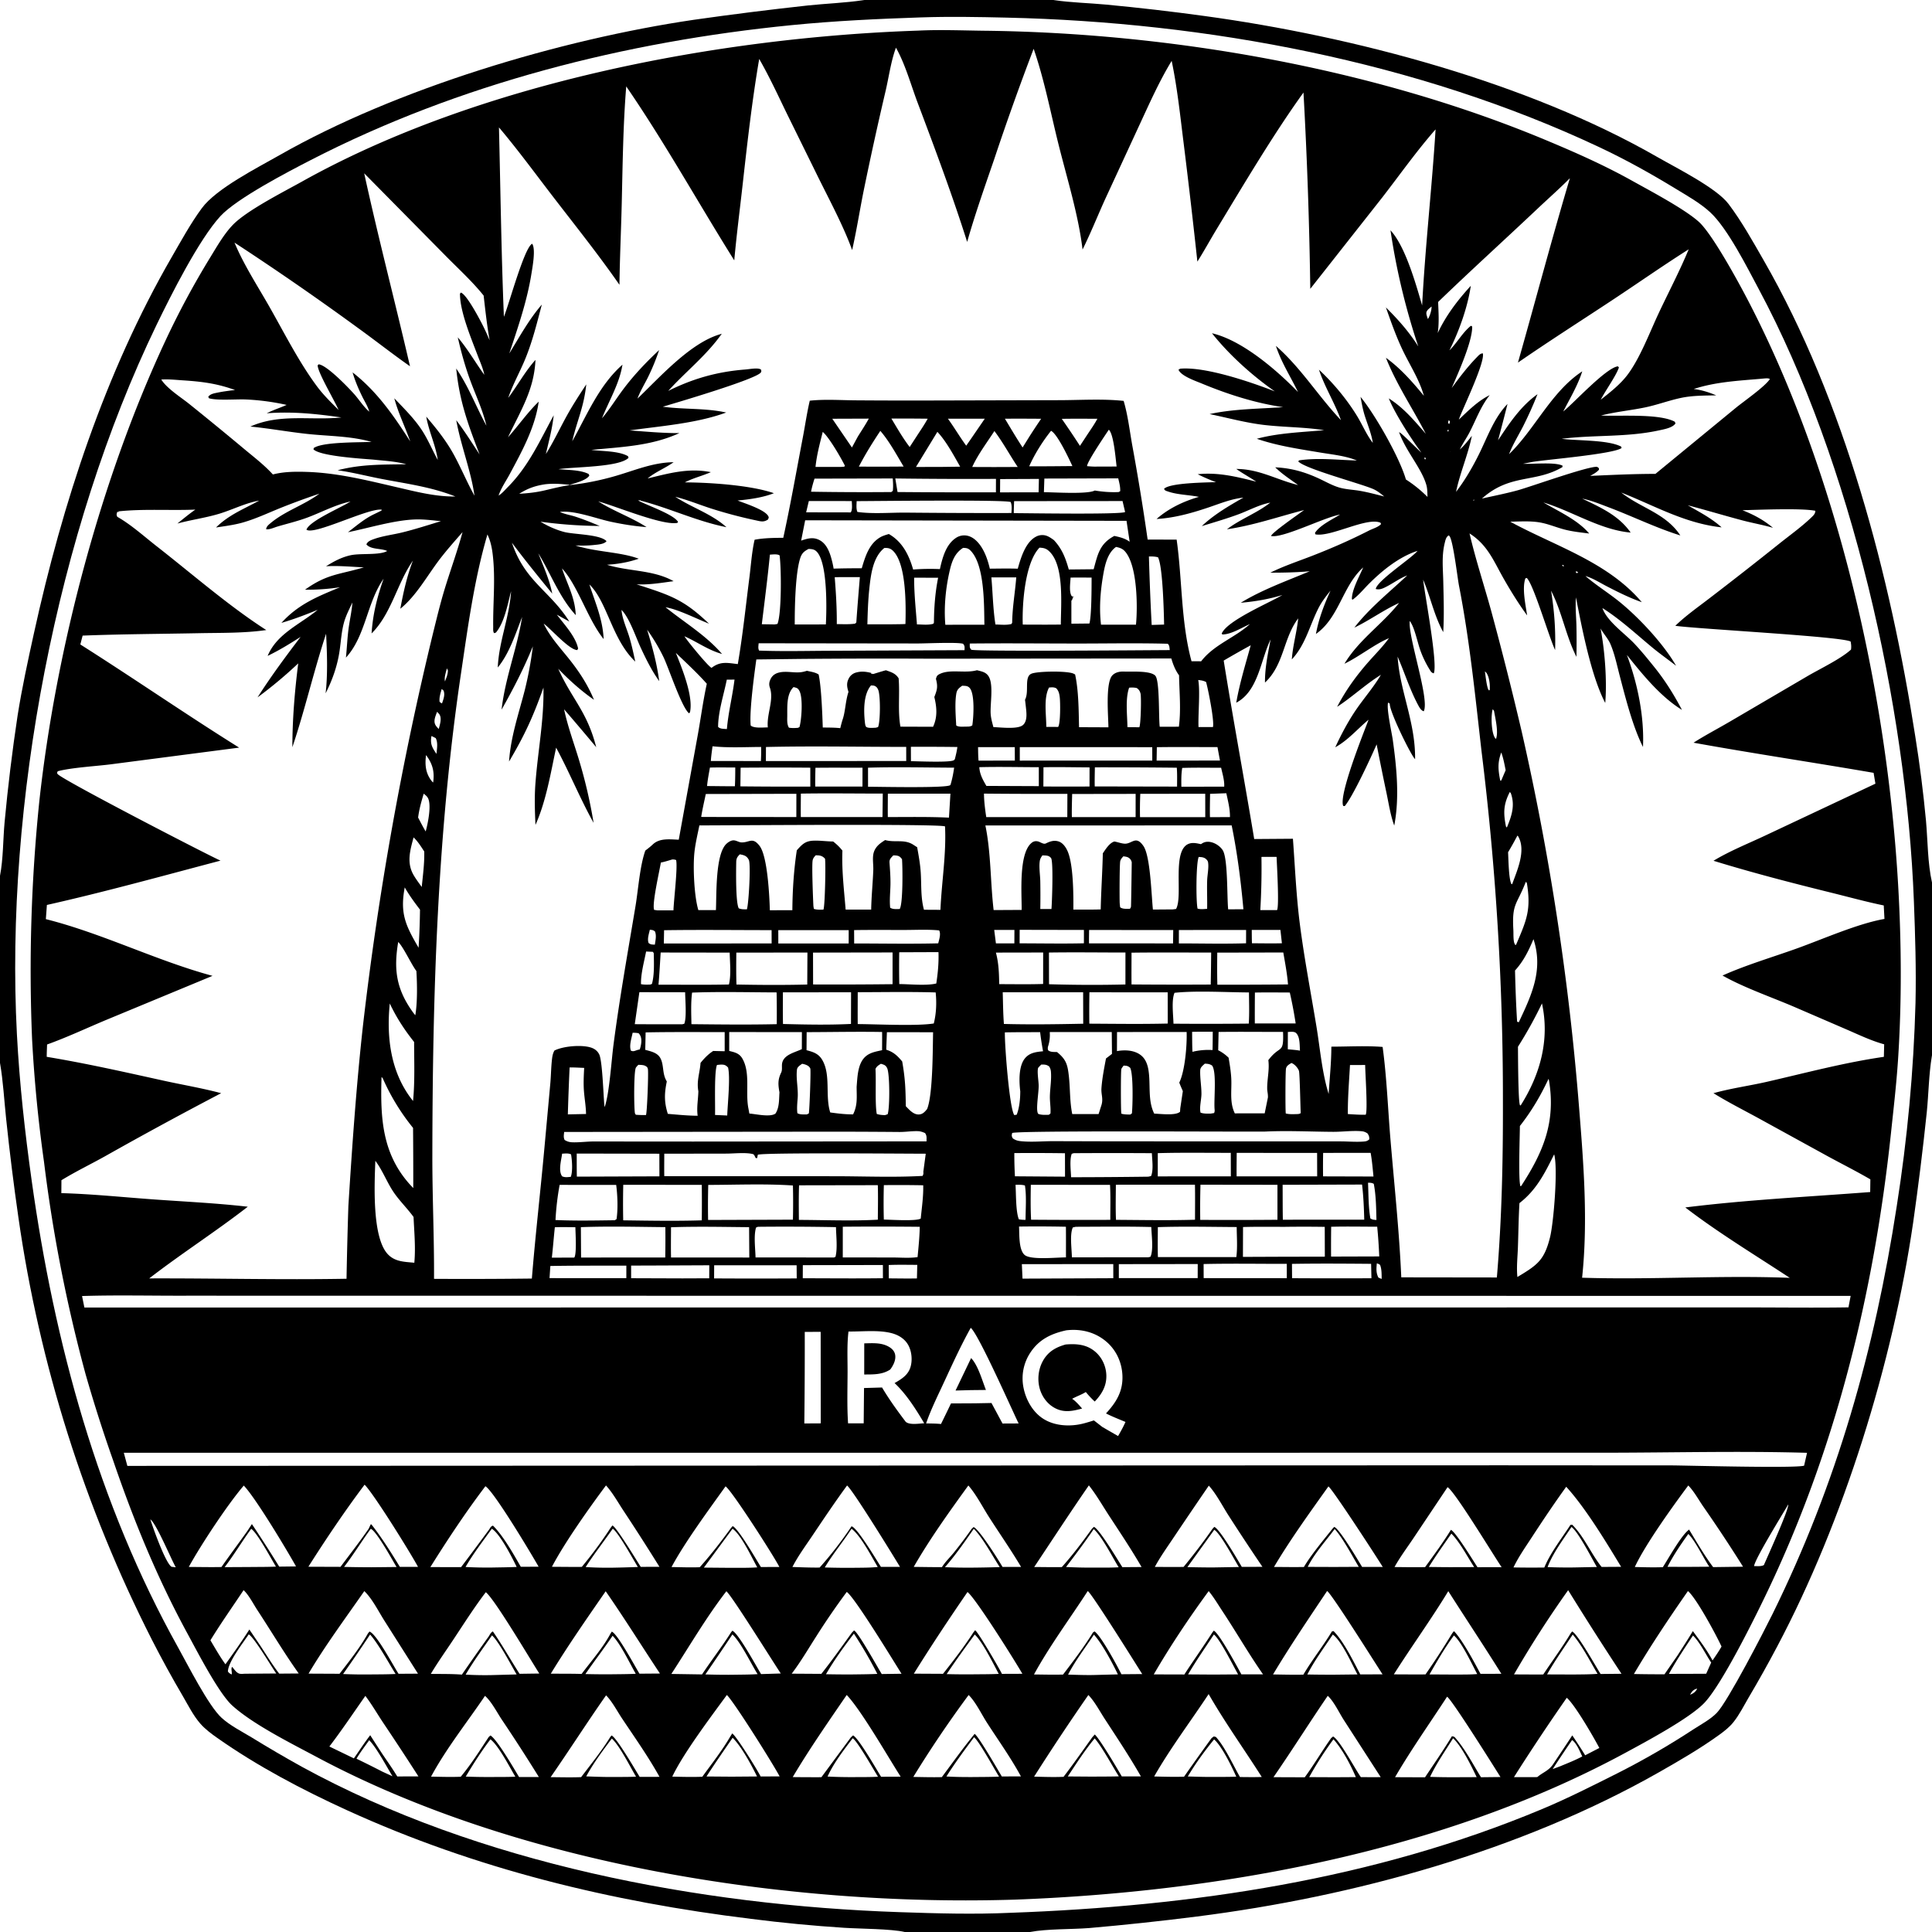 <svg xmlns="http://www.w3.org/2000/svg" viewBox="0 0 256 256"><path d="M114.54 0h25.049l.125.02c2.238.33 4.558.375 6.814.586q6.574.619 13.115 1.52c19.662 2.692 42.727 8.777 59.99 18.695 2.525 1.45 7.799 4.077 9.403 6.2 1.743 2.308 3.207 4.942 4.648 7.45 10.752 18.7 16.784 41.862 20.094 63.067q.897 5.576 1.424 11.198c.238 2.657.215 5.618.798 8.201v22.89l-.02.118c-.405 2.438-.425 4.976-.672 7.437q-.768 7.317-1.803 14.602c-2.71 18.608-9.203 39.552-18.023 56.196q-1.813 3.435-3.792 6.777c-.623 1.064-1.217 2.256-1.986 3.221-.531.667-1.194 1.189-1.88 1.685-2.554 1.845-5.323 3.451-8.061 5.005-18.318 10.394-40.355 16.445-61.19 19.084q-7.107.903-14.245 1.525c-2.43.19-5.521.088-7.836.523h-16.61c-1.811-.423-5.877-.417-8.007-.555q-6.2-.397-12.362-1.185c-18.526-2.267-36.477-6.608-53.508-14.384-5.933-2.709-11.864-5.827-17.208-9.586-.8-.562-1.618-1.168-2.263-1.91-.918-1.055-1.586-2.391-2.286-3.597q-2.173-3.696-4.124-7.514-.834-1.641-1.634-3.299t-1.567-3.332-1.497-3.363-1.428-3.393-1.359-3.421-1.288-3.449q-.627-1.73-1.217-3.474-.591-1.743-1.146-3.499-.555-1.754-1.074-3.52t-1.001-3.543q-.483-1.777-.93-3.562-.445-1.786-.855-3.581-.409-1.795-.782-3.597-.372-1.803-.708-3.613t-.634-3.626-.559-3.64q-.943-6.542-1.632-13.116c-.26-2.458-.39-4.969-.813-7.403v-24.784c.438-2.268.398-4.802.61-7.115q.662-7.085 1.722-14.121c.58-3.669 1.372-7.298 2.169-10.924 3.77-17.169 9.425-34.544 18.25-49.82 1.256-2.174 2.503-4.46 3.99-6.483 1.917-2.608 7.345-5.346 10.279-7.02C52.513 11.73 74.205 5.235 91.927 2.624q7.527-1.071 15.085-1.897c2.455-.26 4.963-.342 7.402-.708zm7.505 2.305c-5.742.194-11.445.46-17.165 1.027C82.919 5.51 60.848 11.08 41.169 21.213c-2.975 1.532-9.81 5.082-11.97 7.435-2.834 3.086-6.544 10.451-8.44 14.371C7.466 70.499.649 106.591 2.24 137.039c.342 6.525 1.056 12.95 1.96 19.418 3.001 21.465 8.774 42.781 19.381 61.808 1.288 2.31 4.046 7.78 5.79 9.362 1.129 1.023 2.629 1.78 3.934 2.567q3.29 2.023 6.666 3.898c23.48 12.859 52.661 18.373 79.227 19.278 4.867.167 9.842.31 14.707.085 24.08-.87 48.075-4.389 70.446-13.75 3.39-1.419 6.681-3.09 9.965-4.737q5.213-2.637 10.099-5.84c1.014-.653 2.204-1.286 3.05-2.145 1.47-1.49 6.332-10.945 7.383-13.077 8.544-17.326 13.55-35.031 16.481-54.09q1.055-6.685 1.677-13.424.623-6.74.808-13.505c.102-4.47-.042-8.978-.213-13.446-.987-25.939-8.259-58.163-20.561-81.14-1.508-2.815-4.123-8.05-6.44-10.183-1.316-1.21-3.001-2.157-4.524-3.085-3.34-2.037-6.683-3.9-10.224-5.564-24.086-11.323-51.958-16.531-78.468-17.135-3.772-.086-7.567-.159-11.34-.029"/><path d="M134.396 251.713c-30.085.935-65.718-4.63-92.416-18.894-3.364-1.797-8.454-4.333-11.209-6.83-1.792-1.625-4.626-7.135-5.885-9.447-4.053-7.44-7.157-15.025-9.896-23.03q-2.004-5.67-3.658-11.452-1.875-6.918-3.252-13.953T5.832 153.96q-1.14-8.066-1.578-16.2-.332-7.913-.092-15.83t1.052-15.795c2.211-20.15 8.12-42.618 16.718-61.012a111 111 0 0 1 5.946-11.049c.876-1.429 1.777-3.015 2.933-4.234 1.82-1.92 6.709-4.386 9.218-5.788C63.42 10.982 95.076 4.954 121.69 4.055c2.893-.141 5.837-.016 8.735.017 24.595.278 51.51 4.955 74.243 14.423 3.946 1.644 7.809 3.346 11.546 5.429 2.368 1.32 6.967 3.742 8.884 5.463 1.78 1.598 5.256 7.982 6.537 10.448 11.832 22.762 18.386 51.797 19.871 77.322.45 7.722.5 15.618-.012 23.34-.218 3.243-.595 6.481-.938 9.712-2.274 21.34-7.373 42.113-16.75 61.485-1.58 3.264-5.63 11.42-7.92 13.892-1.92 2.073-7.951 5.282-10.553 6.691-24.126 13.06-53.71 18.438-80.936 19.436M60.66 44.697c1.331 1.573 2.312 3.31 3.511 4.966l.051.087-.05-.087-.02-.1c-.18-.838-.561-1.669-.864-2.472-.871-2.308-2.342-5.786-2.339-8.179l.118-.142c.732.223 2.31 3.205 2.69 3.926.411.779.777 1.588 1.122 2.398-.352-1.972-.567-3.94-.794-5.929-1.545-1.928-3.488-3.684-5.22-5.454L48.258 22.964c1.87 8.557 4.09 17.037 6.069 25.569-2.336-1.635-4.578-3.407-6.891-5.075q-8.035-5.868-16.363-11.31c1.233 2.951 3.08 5.778 4.661 8.561 1.981 3.486 3.88 7.268 6.271 10.488.845 1.136 1.86 2.125 2.858 3.124-.526-1.251-2.72-4.881-2.774-5.908l.13-.136c1.057.067 3.977 3.111 4.728 3.96.644.726 1.247 1.69 1.983 2.312l.05.075-.05-.075c-.17-.67-.625-1.377-.93-2-.516-1.059-.953-2.075-1.281-3.206 3.237 2.528 5.447 5.727 7.636 9.149-.662-1.918-1.59-3.754-2.107-5.717 1.367 1.438 2.837 2.869 3.872 4.572.702 1.155 1.238 2.419 1.888 3.606-.272-1.95-1.185-3.782-1.527-5.743 1.323 1.533 2.63 3.179 3.61 4.956.994 1.804 1.773 3.718 2.78 5.519-.453-3.269-1.791-6.579-2.414-10 1.115 1.445 2.084 3.009 3.091 4.53-1.542-4.022-2.657-7.01-3.097-11.383 1.668 2.423 2.609 5.027 4.003 7.578-.46-1.991-1.351-3.883-2.065-5.792-.728-1.946-1.271-3.899-1.73-5.921m23.813 8.119-.069.051zc2.937-2.814 6.88-7.248 10.78-8.473l.242-.077.145-.043c-2.047 2.898-4.745 4.98-7.096 7.575 3.304-1.646 6.507-2.547 10.198-2.836.54-.042 1.319-.2 1.829-.1.147.029.177.061.286.133.014.175.061.24-.066.388-.78.908-10.905 3.903-12.963 4.507 2.759.38 5.69.167 8.397.771-3.937 1.446-8.64 1.785-12.794 2.37 2.194.157 4.389.369 6.59.357-3.69 1.705-7.678 1.835-11.66 2.226 1.41.188 3.622.122 4.851.83l.078.216c-1.228 1.27-7.27 1.185-9.288 1.509 1.209.113 2.917.082 3.995.637l.093.208c-.392.658-1.982 1.02-2.716 1.271 2.037-.199 4.209-.642 6.171-1.213 2.58-.75 4.978-1.796 7.713-1.827-1.084.782-2.431 1.297-3.44 2.152l-.069.074.069-.074c2.851-.688 5.426-1.425 8.378-.834-1.132.497-2.361.783-3.453 1.355 3.283.01 8.761.372 11.804 1.434-1.452.578-3.26.826-4.814.968.894.363 3.738 1.238 4.1 2.138.066.165-.017.241-.082.391-.568.366-.941.243-1.571.105q-3.047-.645-6.013-1.592c-1.556-.506-3.102-1.142-4.688-1.537 2.203 1.444 4.804 2.251 6.781 4.029-3.941-.782-7.549-2.532-11.41-3.524l-.041-.106-.125.14-.013-.073-.12.024c1.226.668 4.67 1.81 5.301 2.842-.153.178-.063.134-.328.156-2.145.177-8.008-2.27-10.253-2.876 2.046 1.297 4.379 2.102 6.4 3.404-1.598-.118-3.166-.371-4.73-.706-1.92-.411-4.862-1.552-6.753-1.3.65.309 1.389.405 2.073.63 1.084.357 2.15.786 3.202 1.227q-3.938-.027-7.84-.565.045.03.092.057c.909.547 2.025 1.04 3.053 1.307 1.307.339 4.782.306 5.599 1.218-.33.417-1.166.45-1.68.506-.814.09-1.622.09-2.439.063 2.739.875 6.027.86 8.392 1.753-1.417.485-2.716.7-4.208.804 2.816.882 6.046.669 8.681 2.097l.145.077c-1.617.218-3.272.505-4.909.416 4.467 1.453 6.196 1.965 9.598 5.214-1.628-.638-4.111-1.91-5.758-2.176l-.064-.07.064.07c2.517 2.032 5.356 3.713 7.49 6.194-1.86-.523-3.262-1.586-4.987-2.349l-.06-.058.06.058c.33.556 3.158 4.026 3.597 4.185 1.17-.9 2.093-.658 3.476-.497.652-3.795 1.048-7.66 1.537-11.48.212-1.659.314-3.368.69-4.999 1.243-.232 2.536-.248 3.797-.254.964-4.41 1.751-8.889 2.597-13.326.307-1.612.539-3.245.915-4.843 1.993-.216 4.138-.06 6.147-.047q5.433.039 10.865.019l16.063-.04c2.79-.006 5.744-.202 8.515.095.557 1.881.794 3.946 1.139 5.877q1.145 6.227 2.039 12.496l3.844.01c.754 5.342.553 10.869 1.97 16.114l1.277.007c1.69-2.204 4.44-3.103 6.458-4.927l.18-.107.075-.068-.075.068-.18.107c-1.073.46-2.468 1.37-3.647 1.373l-.088-.115c.696-1.705 6.176-4.019 7.94-5.054l.098-.059.077-.063-.077.063c-1.804.558-3.632.862-5.512 1.028 2.846-1.738 6.08-2.893 9.144-4.177-1.745.155-3.48.192-5.23.19 1.789-.888 3.748-1.533 5.61-2.258 2.574-1.004 5.016-2.072 7.475-3.329.503-.257 1.216-.437 1.594-.86l-.08-.173c-1.8-.79-6.588 1.939-8.62 1.54l-.062-.188c.654-1.034 2.304-1.786 3.32-2.432-2.093.369-7.59 3.174-9.137 2.837.08-.434 3.79-2.996 4.379-3.436l.071-.066-.071.066c-3.427.886-6.694 2.029-10.224 2.549 1.773-1.354 3.988-2.149 5.738-3.53l.057-.074-.057.074c-1.402.248-2.826 1.028-4.164 1.526-1.605.598-3.271 1.075-4.908 1.583 1.633-1.543 3.573-2.668 5.512-3.776-1.598.172-3.011.755-4.522 1.269-2.255.766-4.596 1.427-6.982 1.563 1.598-1.408 3.577-2.346 5.611-2.93-1.354-.279-2.85-.269-4.155-.732-.247-.088-.345-.09-.463-.335.748-.798 5.569-.838 6.883-.886a23 23 0 0 1-2.424-1.05c2.716-.278 5.15.33 7.758.99-.868-.586-1.786-1.077-2.645-1.687 3.041.003 5.34 1.437 8.188 2.131-1.039-.758-2.108-1.442-3.033-2.344 2.165.089 4.039.646 5.991 1.575.796.379 1.629.843 2.475 1.094.856.254 1.822.286 2.705.435 1.103.187 2.19.483 3.274.758-.447-.367-.905-.74-1.437-.977-1.62-.721-9.083-2.698-9.953-3.673l.107-.137c2.47-.374 5.162-.051 7.66.018-1.48-.621-3.275-.791-4.851-1.055-2.8-.468-5.72-.893-8.41-1.825 2.862-.774 5.972-.867 8.918-1.138-2.636-.416-5.303-.385-7.947-.693-2.428-.283-4.83-.946-7.224-1.441 3.134-.692 6.542-.69 9.743-.918-3.695-.535-7.353-1.709-10.8-3.14-.812-.337-2.72-.981-3.068-1.822l.23-.134c3.318-.297 9.346 1.76 12.538 3.008-2.988-2.082-6.067-4.854-8.329-7.705 4.024.944 8.582 4.888 11.4 7.79-.98-2.03-2.234-3.96-2.93-6.116 3.33 2.912 5.614 6.667 8.617 9.841l.051.067-.05-.067c-.819-2.288-2.145-4.367-2.915-6.687 1.895 1.756 3.723 3.96 5.07 6.172.698 1.148 1.242 2.465 2.066 3.524l.067.07-.067-.07c-.178-1.224-.716-2.468-1.082-3.651-.247-.797-.393-1.627-.545-2.446 1.967 2.395 5.185 8.066 6.013 10.95q.775.498 1.492 1.078.717.579 1.367 1.233c-.017-.498-.006-1.054-.137-1.536-.609-2.229-2.773-4.563-3.63-7.06l.15.098c.494.327 2.709 2.599 2.794 2.603l-.104-.14c-1.286-1.735-3.412-5.062-4.2-7.021 1.972 1.242 3.386 2.953 4.904 4.69-1.742-3.379-3.875-6.52-5.285-10.074 1.963 1.42 3.5 3.186 5.031 5.04-.586-2.122-1.855-4.055-2.803-6.033-.88-1.837-1.55-3.762-2.231-5.68 1.657 1.643 3.039 3.201 4.293 5.17a89.7 89.7 0 0 1-3.682-15.383c1.972 2.12 3.358 7.103 4.193 9.952.403-7.782 1.295-15.547 1.782-23.328-2.504 2.853-4.72 5.993-7.044 8.996l-9.559 12.134q-.179-13.014-.901-26.01c-3.964 5.493-7.962 12.253-11.504 18.097-.864 1.425-1.662 2.899-2.555 4.304q-.848-7.865-1.823-15.715c-.456-3.63-.835-7.3-1.583-10.881-1.59 2.61-2.85 5.428-4.133 8.196l-4.748 10.273c-.976 2.168-1.872 4.403-2.928 6.53-.536-4.553-2.077-9.492-3.193-13.968-1.047-4.197-1.872-8.544-3.287-12.63q-2.766 7.246-5.218 14.605c-1.252 3.643-2.537 7.276-3.592 10.983-1.962-6.205-4.274-12.371-6.569-18.46-.898-2.384-1.62-5.062-2.868-7.276-.676 1.836-.941 3.922-1.393 5.83q-1.552 6.61-2.911 13.26c-.513 2.567-.92 5.175-1.5 7.726-1.208-3.376-3.35-7.266-4.953-10.577l-3.668-7.446c-1.19-2.45-2.338-4.94-3.694-7.303-.942 5.503-1.574 11.105-2.194 16.653-.374 3.342-.808 6.689-1.111 10.038-4.8-7.656-9.195-15.602-14.314-23.053-.415 5.106-.472 10.3-.593 15.424-.084 3.621-.26 7.243-.305 10.865-2.727-3.922-5.711-7.663-8.626-11.446-2.421-3.143-4.778-6.378-7.34-9.408.204 8.358.311 16.743.654 25.094.67-1.625 2.709-9.198 3.746-9.676.498.692.036 3.136-.099 3.98-.58 3.636-1.78 7.078-2.934 10.559 1.364-2.217 2.601-4.5 4.314-6.483-.638 2.412-1.208 4.754-2.144 7.074-.717 1.778-1.696 3.479-2.31 5.291 1.236-1.647 2.231-3.501 3.61-5.032-.177 3.995-1.986 6.752-3.64 10.254 1.383-1.548 2.577-3.282 4.07-4.725-.482 3.45-2.234 6.615-3.865 9.65-.47.872-1.154 1.857-1.45 2.799l-.044.057.044-.057c.456-.281.852-.754 1.23-1.135 2.747-2.774 4.224-6.112 6.072-9.505l-.012.104-.022.174c-.193 1.632-.636 3.257-1.005 4.858.999-1.587 1.81-3.315 2.713-4.96.808-1.47 1.717-2.87 2.641-4.27-.333 3.103-1.201 4.703-1.858 7.54 1.968-3.517 3.552-7.416 6.653-10.15-.399 2.51-1.78 4.768-2.713 7.103 1.034-1.21 1.879-2.6 2.837-3.873 1.404-1.867 3.026-3.576 4.734-5.166a29 29 0 0 1-1.478 3.602c-.464.93-1.034 1.85-1.388 2.826M193.3 55.604l-.044.12zc1.253-1.184 2.533-2.486 4.097-3.247-1.181 1.461-1.812 3.261-2.669 4.917-.4.774-.925 1.507-1.292 2.29l-.084.084-.073.101.073-.101.084-.084c.605-.533 1.09-1.192 1.595-1.816-.514 2.53-1.57 4.892-2.097 7.419 1.159-1.492 2.179-3.255 3.018-4.942 1.128-2.268 2.006-4.853 3.799-6.697q-.604 2.414-1.254 4.817c1.47-2.225 3.017-4.547 5.23-6.11q-.863 2.175-1.915 4.266c-.618 1.203-1.371 2.416-1.854 3.678l-.062.07.062-.07c3.454-3.342 5.592-8.28 9.7-10.974-.588 1.84-1.637 3.608-2.523 5.319 1.417-1.128 5.648-5.775 7.243-5.984l.137.148c-.367 1.103-1.791 3.072-2.409 4.274 1.232-.967 2.589-2.032 3.538-3.288 1.673-2.21 2.972-5.696 4.167-8.232 1.322-2.806 2.759-5.537 3.948-8.406-3.373 2.135-6.656 4.438-9.987 6.64-4.214 2.787-8.48 5.5-12.637 8.372 2.307-8.141 4.469-16.326 6.882-24.435-1.374 1.387-2.854 2.687-4.274 4.029-4.38 4.138-8.848 8.185-13.184 12.37.051 1.366.151 2.765-.054 4.121 1.107-2.355 2.633-4.343 4.382-6.262-.415 2.843-1.555 6.005-2.833 8.56 1.018-1.01 1.733-2.362 2.843-3.263l.175.094c.037 1.995-1.903 6.276-2.718 8.158 1.022-1.4 2.116-2.834 3.328-4.076.236-.241.454-.517.802-.52.298 1.227-2.615 7.202-3.139 8.653zM34.347 66.332c-1.818.314-3.576 1.228-5.346 1.757-1.808.541-3.683.788-5.499 1.283.784-.627 1.559-1.276 2.384-1.846-3.373.138-6.867-.123-10.21.234l.092.091-.224-.035c-.101.332-.138.347-.004.662l.15.086c1.79 1.047 3.454 2.555 5.093 3.834 4.638 3.622 9.598 7.947 14.5 11.087-2.922.424-5.96.358-8.911.416-5.142.1-10.284.12-15.424.32l-.304 1.174c7.067 4.473 13.95 9.238 21.044 13.668L14.7 101.274c-1.967.252-5.23.432-7.052.92-.076.215-.126.191-.015.365.423.663 19.588 10.578 21.586 11.48-7.645 2.016-15.293 4.138-23.006 5.873l-.137 1.878c7.533 1.9 14.584 5.483 22.085 7.516l-13.993 5.799c-2.645 1.1-5.23 2.329-7.93 3.296-.018.544-.046 1.09-.048 1.634 5.193.858 10.315 2.017 15.452 3.151 2.54.56 5.152.998 7.662 1.668q-7.742 4.05-15.355 8.339c-1.914 1.071-3.945 2.048-5.809 3.194l-.012 1.71c3.997.108 8.01.525 11.999.815 4.228.307 8.498.502 12.707.985-4.258 3.302-8.806 6.21-13.062 9.499 8.709-.03 17.441.203 26.144.046q.088-4.835.246-9.667c.503-7.984 1.052-15.922 1.933-23.878q1.518-13.145 3.845-26.17t5.453-25.884c.477-1.922.94-3.859 1.516-5.755.773-2.537 1.684-5.017 2.38-7.58-1.032 1.191-2.092 2.374-3.048 3.629-1.636 2.148-3.087 4.825-5.196 6.525.406-2.183.87-4.29 1.668-6.371-2.092 2.999-2.847 7.035-5.476 9.644.169-2.6.738-4.797 1.59-7.245-2.238 3.204-2.365 7.6-4.99 10.449.131-1.257.18-2.525.342-3.776.152-1.173.43-2.35.517-3.527-.404.86-.868 1.746-1.119 2.665-.322 1.179-.394 2.416-.563 3.623-.285 2.034-.942 3.924-1.87 5.747.297-2.462.194-5.425.065-7.898-1.643 4.974-2.8 10.076-4.468 15.037.006-3.77.308-7.369.775-11.108a58 58 0 0 1-5.391 4.506c1.778-2.788 3.707-5.387 5.706-8.017-1.414.906-2.852 1.79-4.367 2.518 1.238-2.963 4.291-4.168 6.635-6.107-1.588.65-3.159 1.254-4.81 1.733 2.257-2.478 4.741-3.468 7.776-4.726a28 28 0 0 1-4.65.329c2.947-2.112 4.535-1.986 7.797-2.961-1.65-.07-3.366-.244-5.011-.144 1.052-.65 2.033-1.19 3.252-1.46 1.318-.291 3.85.029 4.854-.565-.82-.381-2.17-.16-2.76-.878.189-.402.55-.536.952-.684 1.192-.437 2.543-.589 3.78-.891 1.732-.424 3.446-.98 5.152-1.499-1.137-.11-2.304-.266-3.447-.224-2.784.1-6.104 1.128-8.88 1.691 1.108-.846 2.2-1.794 3.466-2.391.327-.154.649-.318.975-.474l.03-.126c-1.756-.242-9.013 3.455-9.967 2.648.434-1.187 4.633-2.933 5.834-3.73l-.219.05c-1.858.435-3.595 1.359-5.375 2.036-1.33.506-2.727.832-4.09 1.236-.404.119-1.081.438-1.491.352.025-.34.298-.566.553-.78 1.959-1.652 4.471-2.406 6.504-3.93q-2.62.879-5.187 1.906c-1.672.678-3.329 1.464-5.071 1.946-1.119.308-2.295.452-3.441.628 1.724-1.699 3.656-2.425 5.722-3.563l.152-.08zm189.154.563.14.06c1.556.899 3.141 1.709 4.482 2.923-4.872-.53-8.84-2.853-13.296-4.611 2.613 2.069 5.898 2.742 7.826 5.682-3.194-.992-6.31-2.524-9.452-3.71-1.16-.437-2.334-.928-3.553-1.171 2.435 1.17 4.834 2.225 6.423 4.502-4.026-.356-7.737-2.832-11.56-3.991 2.036 1.206 4.519 2.29 6.066 4.115-1.12-.14-2.27-.258-3.362-.551-1.064-.286-2.116-.737-3.203-.92-1.266-.213-2.617-.119-3.898-.096 5.961 3.248 12.896 5.311 17.434 10.667-1.627-.576-3.112-1.317-4.642-2.107-.888-.458-1.866-1.09-2.828-1.358l-.077-.056.077.056.182.155c1.338 1.126 2.846 2.07 4.213 3.165 2.62 2.1 5.945 5.65 7.618 8.57-1.04-.812-2.125-1.573-3.14-2.412-2.144-1.772-4.264-3.754-6.622-5.235l-.057-.055.057.055c.606 1.755 2.963 3.368 4.224 4.703.926.98 1.787 2.042 2.633 3.092 1.444 1.79 2.615 3.666 3.68 5.697-2.857-1.765-5.215-4.683-7.294-7.28 1.42 3.792 2.314 8.153 2.133 12.198-1.373-2.754-2.286-6.4-3.075-9.404-.368-1.403-.67-2.908-1.242-4.242-.302-.706-.92-1.367-1.305-2.058.566 2.916.866 6.95.62 9.867-1.864-3.542-3.099-9.94-3.877-13.986-.107 1.183.018 2.416.055 3.602q.051 2.136.003 4.273c-1.42-2.831-1.914-5.97-3.36-8.763.43 2.669.614 5.162.536 7.864-.843-1.809-2.868-8.735-3.76-9.554l-.18.059c-.464 1.324.034 3.542.231 4.907-1.116-1.528-2.177-3.237-3.114-4.884-1.343-2.36-2.112-4.445-4.517-5.98.8 3.433 1.923 6.836 2.862 10.237q2.162 7.96 4.044 15.99 1.4 6.147 2.577 12.341 1.177 6.195 2.129 12.427.951 6.232 1.677 12.495.725 6.263 1.224 12.548c.603 7.51 1.2 15.064.404 22.585 9.16.296 18.363-.347 27.516.017-4.616-3.043-9.461-5.963-13.843-9.328 8.109-1.014 16.355-1.411 24.501-2.042l.022-1.679c-1.838-1.072-3.763-2.038-5.634-3.056l-9.245-5.078c-1.974-1.076-4-2.101-5.91-3.285 2.32-.652 4.78-.98 7.137-1.522 5.157-1.185 10.192-2.534 15.442-3.296l.04-1.659c-1.718-.47-3.37-1.27-5.004-1.975l-6.798-2.935c-3.069-1.322-6.758-2.584-9.617-4.203 3.126-1.402 6.63-2.43 9.873-3.595 3.463-1.245 8.068-3.293 11.584-3.903l-.094-1.788c-2.361-.488-4.704-1.135-7.046-1.713-5.187-1.282-10.406-2.635-15.513-4.206 2.168-1.319 4.689-2.314 6.986-3.405l14.468-6.811-.24-1.437c-7.943-1.375-15.924-2.555-23.858-3.994 1.54-.986 3.197-1.847 4.778-2.774l10.367-6.074c1.662-.967 4.38-2.265 5.718-3.488.057-.39.026-.68-.047-1.066-1.175-.672-19.98-1.643-23.232-2.086 1.38-1.344 3.048-2.506 4.575-3.685q4.627-3.543 9.18-7.182c1.409-1.127 2.942-2.218 4.242-3.463.286-.275.549-.5.558-.911-1.837-.37-7.554-.127-9.655-.075 1.544.618 2.76 1.265 4.044 2.331-1.353-.395-2.745-.635-4.107-.997-2.401-.639-4.778-1.357-7.183-1.987zM74.404 75.25l.063.068c.719 2.142 1.728 3.867 1.823 6.192-2.193-2.395-3.281-5.456-4.96-8.192.696 1.78 1.468 3.455 1.844 5.339-1.813-2.215-3.63-4.453-5.342-6.745 1.714 5.138 5.036 6.36 7.607 10.447l-1.654-.912c.969 1.286 2.496 2.893 2.818 4.489l-.117.201c-1.056-.016-3.454-2.782-4.446-3.507.808 1.706 2.08 3.087 3.254 4.547 1.394 1.73 2.559 3.487 3.41 5.547-1.704-1.185-3.297-2.611-4.733-4.11 1.794 4.02 3.812 5.618 5.03 10.391q-2.109-2.528-4.258-5.022c.476 2.258 1.294 4.447 1.96 6.654a65.5 65.5 0 0 1 1.953 8.398c-1.81-3.247-3.199-6.703-4.966-9.967-.73 3.392-1.318 7.059-2.735 10.235-.087-1.822-.145-3.611-.012-5.435.314-4.283 1.154-8.443 1.067-12.76-1.346 3.81-2.485 6.298-4.559 9.8.223-3.291 1.265-6.279 2.08-9.441q.715-2.88 1.074-5.824c-1.16 2.873-2.623 5.699-4.145 8.393.475-4.202 2.063-8.121 2.723-12.281-.88 2.244-1.68 4.809-3.226 6.69.145-3.44 1.544-6.654 1.764-10.104-.456 1.701-.86 4.1-2.005 5.474l-.235.085c-.172-.186-.127-.577-.13-.828-.038-3.218.316-6.36-.062-9.581-.11-.942-.293-1.81-.702-2.674-1.761 5.994-2.595 12.311-3.512 18.482-3.137 21.105-3.758 42.535-3.787 63.842-.008 5.439.255 10.877.222 16.313q6.483.037 12.965-.039c.47-5.78 1.138-11.543 1.664-17.32l.782-8.55c.096-1.077.099-2.182.229-3.253.047-.388.119-.748.315-1.09 1.158-.586 3.562-.793 4.817-.403.5.156.887.444 1.121.921.473.964.585 6.722.722 6.963.615-1.76.894-6.148 1.164-8.224.8-6.136 1.895-12.265 2.915-18.37.375-2.242.566-5.287 1.303-7.381.345-.264.679-.52.995-.82.922-.871 2.274-.66 3.437-.623l2.531-13.939c.4-2.23.701-4.513 1.186-6.725-1.28-1.442-2.715-2.757-4.103-4.094.8 2.008 2.344 5.745 1.872 7.878l-.12.133c-.963-.734-2.692-6.002-3.398-7.467q-.925-1.897-2.157-3.61c.684 2.257 1.29 4.465 1.599 6.812-.981-1.37-1.712-2.85-2.425-4.37-.652-1.392-1.511-4.005-2.57-5.068l-.073-.064.073.064c.078 1.153.718 2.535 1.052 3.658.312 1.05.538 2.12.768 3.191-3.12-2.98-3.672-7.884-6.079-10.223l-.066-.066.067.066c.798 2.471 1.766 4.605 1.892 7.242-2.125-2.63-3.415-7.108-5.521-9.365zm9.347 1.885.341.03.157.21-.156-.21zm88.266 4.804c-2 2.658-1.85 6.12-4.401 8.504-.017-1.953.385-3.81.748-5.718l-.078.166c-1.268 2.712-1.596 6.71-4.478 8.222.447-2.576 1.23-5.091 1.919-7.611q-1.806.987-3.581 2.03c1.267 7.894 2.731 15.757 4.042 23.645l5.13-.037c.278 3.725.435 7.52.908 11.222.582 4.56 1.46 9.119 2.209 13.655.481 2.916.74 6.124 1.618 8.935.131-2.085.356-4.175.358-6.264 2.234-.002 4.573-.143 6.793.036.554 4.068.701 8.243 1.046 12.338.51 6.054 1.163 12.123 1.426 18.193l12.666.017c.659-7.789.82-15.488.802-23.3q.015-11.654-.696-23.287t-2.145-23.199c-.832-7.3-1.571-14.664-2.979-21.879-.209-1.07-.78-6.043-1.274-6.586-.027-.03-.061-.052-.092-.078-.353.216-.427.611-.522.998-.426 1.734-.234 3.356-.195 5.117.05 2.221.127 4.486-.005 6.703-1.212-2.2-1.685-4.655-2.663-6.949.214 1.938 1.977 11.218 1.406 12.41-.328-.078-.42-.3-.591-.575a13.4 13.4 0 0 1-1.188-2.48c-.38-1.05-.774-3.083-1.395-3.882-.281 2.001 2.673 10.44 1.846 11.963-.378-.114-.599-.555-.779-.894-1.08-2.03-1.765-4.247-2.682-6.348.296 4.576 2.374 8.665 2.318 13.596l-.096-.118c-.675-.863-3.35-6.325-3.261-7.268l-.173-.058-.036-.11c-.275.738.475 4.036.608 4.988.515 3.698.909 7.666.194 11.357-.498-1.365-.718-2.846-1.015-4.265q-.687-3.243-1.318-6.496c-.778 1.785-3.125 6.859-4.224 8.179l-.203-.019c-.62-1.401 2.645-9.552 3.36-11.426-1.482 1.228-2.715 2.718-4.417 3.653.82-1.759 1.75-3.525 2.858-5.12 1.043-1.5 2.265-2.903 3.19-4.481-2.047 1.275-3.793 2.93-5.8 4.242 1.148-2.2 2.534-4.118 4.173-5.977.895-1.015 1.905-2.024 2.696-3.12l.057-.053-.056.053c-1.853.766-3.946 2.444-5.896 3.385 1.905-3.18 5.037-5.254 7.236-8.052-2.043.93-3.891 2.29-5.925 3.267 1.955-2.551 4.66-4.712 7.003-6.913-.957.355-1.789.984-2.691 1.454-.46.239-.962.502-1.478.339.166-1.063 4.472-3.895 5.417-4.919l.123-.134c-2.416.773-4.68 2.601-6.45 4.375-.701.702-1.346 1.504-2.147 2.091l-.106-.067c-.006-1.27 1.007-3.03 1.502-4.203-2.736 2.434-3.17 6.64-6.266 8.818.373-2.02 1.082-3.883 1.935-5.74-.588.72-1.157 1.457-1.582 2.285-1.176 2.293-1.724 4.885-3.548 6.826.131-1.85.664-3.61.845-5.436l.077-.063zM59.625 86.625l-.093.124zl.06-.217zm164.321 137.936-.052.057zc.43-.168.739-.383.942-.805-.039.009-.078.014-.115.026-.449.137-.613.397-.827.779M189.69 40.613c-.274.256-.717.506-.692.92.014.233.134.52.203.746.256-.373.513-1.2.489-1.666m43.567 9.585c-2.993.258-5.95.41-8.828 1.346 1.062.13 2 .432 2.985.844-1.56.028-3.16.013-4.693.34-1.612.344-3.165.933-4.785 1.266-1.922.395-3.887.573-5.789 1.063 2.488.131 7.665-.29 9.764.818l.1.228c-.381.592-1.541.784-2.203.928-4.272.93-8.579.573-12.876 1.11 2.11.28 6.104.117 7.88 1.035l.057.192c-1.097.788-9.651 1.502-11.714 1.82l-1.346.259c1.273.076 4.215-.26 5.237.258l-.019.19c-3.633 2.134-6.926.83-10.662 4.167 1.58-.359 3.197-.672 4.76-1.102 1.668-.46 9.411-3.238 10.507-3.1l.224.166.018.21c-.322.373-.744.581-1.166.822 2.883-.129 5.756-.269 8.643-.266l10.612-8.717c1.144-.938 3.833-2.788 4.555-3.842-.19-.165-.658-.085-.913-.07q-.174.012-.348.035m-211.887.093c.76 1.207 2.632 2.366 3.744 3.266q3.613 2.903 7.17 5.874c1.309 1.096 2.726 2.169 3.872 3.437 1.435-.377 2.986-.386 4.46-.34 4.077.124 7.95 1.1 11.899 2.015 2.563.594 5.182 1.282 7.83 1.245-3.208-1.275-6.484-1.691-9.843-2.34-1.918-.37-3.832-.87-5.765-1.135 3.082-.814 5.96-.748 9.104-.798-1.418-.391-2.881-.454-4.338-.61-1.534-.13-7.056-.453-7.967-1.363.07-.238.002-.17.22-.283 1.368-.699 5.771-.634 7.478-.703-2.794-.8-5.69-.75-8.56-1.063-2.504-.273-4.991-.728-7.496-.974 3.946-1.754 7.961-.78 12.062-1.204-3.342-.487-6.513-.81-9.901-.553.862-.438 1.763-.719 2.641-1.108a31 31 0 0 0-5.445-.724c-1.274-.05-3.735.165-4.842-.156l-.096-.191c.255-.394.821-.474 1.252-.563.758-.157 1.525-.251 2.293-.34-2.385-.869-4.397-1.119-6.916-1.283-.935-.061-1.923-.171-2.856-.106m169.955.576.107.07zm-81.044 4.619 2.603 3.808.784-1.444c.487-.786 1.015-1.568 1.454-2.381zm7.831-.028c.771 1.281 1.514 2.584 2.425 3.773l1.079-1.66c.449-.688.917-1.368 1.307-2.091q-2.405-.027-4.81-.022m7.49.023c.847 1.166 1.575 2.416 2.424 3.575q.56-.795 1.106-1.599l1.354-1.974zm7.554 0c.768 1.279 1.525 2.563 2.343 3.81l.914-1.467q.754-1.179 1.543-2.334-2.4-.023-4.8-.009m7.533.018q1.238 1.767 2.408 3.58l.915-1.392c.474-.72.989-1.438 1.396-2.199-1.572 0-3.147-.02-4.719.011m51.255.192-.078.375.187.111.074-.367zm-.113 1.254-.037.194.112.046.054-.198zm-44.907-.007c-.421.624-2.956 4.368-2.88 4.831.309.024.617.052.928.058l2.983-.01c-.127-.971-.373-4.273-1.031-4.879m-30.277.156c-1.022 1.535-1.999 3.097-2.845 4.737l3.354.006 2.578-.015c-.945-1.569-1.888-3.34-3.087-4.728m15.116.02c-.98 1.518-2.196 3.123-2.94 4.765l2.896.01 3.133-.012c-1.042-1.558-1.965-3.275-3.09-4.762m7.504-.03c-1.11 1.392-2.172 3.072-2.894 4.707l2.72-.008 3.002-.026c-.428-.94-1.985-4.264-2.828-4.673m-30.248.14c-.384 1.514-.803 3.088-.96 4.643l3.347.004.472-.037.073-.129c-.525-1.063-2.101-3.768-2.932-4.48m15.187-.003-2.836 4.653 3.411-.007 2.447-.031c-.84-1.473-1.86-3.388-3.022-4.615m67.889 2.56.09.103h.013zm-128.664.282h.087zm125.292.601.067.2.141-.03-.07-.216zm-80.795 2.756c-.19.578-.343 1.136-.461 1.734q5.314.089 10.63.043l.205-.155c.064-.56.033-1.084-.01-1.643zm10.703-.02.296 1.796q6.518.054 13.036.037l.007-1.779q-6.67.032-13.34-.055m19.752.011-.06 1.806c1.365.007 5.767.3 6.74-.22 1.08.176 2.068.25 3.161.204l.209-.117c.026-.584-.13-1.134-.259-1.699zm-5.86.07-.01 1.759 5.107-.004.04-1.777zm-60.262.684c-1.314.193-2.334.543-3.463 1.264 1.159-.067 2.299-.189 3.43-.462 1.127-.263 2.254-.554 3.403-.704-1.127-.132-2.238-.226-3.37-.098m122.97 2.078v.1l.103-.056-.002-.084zm-88.057.147-.356 1.495 5.907.01c.258-.347.146-1.076.142-1.502zm6.336.013c-.01.462-.083.998.098 1.431 2.031.289 4.35.076 6.41.09q7.002.069 14.005.052c.019-.49.085-.982-.097-1.448-.489-.335-18.132-.132-20.415-.125m20.863 0c-.017.53-.045 1.061-.042 1.59 1.719.003 14.223.206 14.75-.15l-.339-1.452zm88.91.41h.153zM106.689 68.94l-.534 2.697c.854-.287 1.596-.516 2.446-.065.877.466 1.295 1.476 1.547 2.386.126.456.238.92.31 1.387q1.864-.054 3.728-.044c.46-1.542.958-3.234 2.445-4.106.347-.204.76-.318 1.142-.436 1.785 1.01 2.673 2.776 3.223 4.706q1.771-.135 3.546-.057c.324-1.455.779-3.225 2.093-4.11a1.97 1.97 0 0 1 1.581-.304c.886.212 1.54.982 1.976 1.738.467.812.75 1.713.966 2.619 1.233-.01 2.47-.037 3.702.003.393-1.403 1.013-3.502 2.398-4.234a1.75 1.75 0 0 1 1.385-.136c.368.118.69.363 1.003.581 1.093 1.175 1.547 2.384 1.974 3.895l3.295-.033c.518-1.873.755-3.297 2.586-4.33l.155-.086c.747.17 1.398.313 2.03.775l-.416-2.774zm41.19 3.532c-1.16.82-1.488 2.47-1.715 3.8-.363 2.125-.53 4.356-.274 6.502l2.573-.003 2.06-.001c.235-2.402.186-7.842-1.45-9.7-.337-.383-.714-.502-1.194-.598m-30.703.141c-1.502 1.2-1.78 3.504-1.976 5.298-.173 1.595-.227 3.212-.267 4.815l3.223-.002c.605-.012 1.216-.005 1.82-.04.068-2.4.132-7.843-1.588-9.638-.32-.334-.607-.442-1.076-.44q-.068.002-.136.007m10.445-.02c-1.078.675-1.474 1.73-1.756 2.925-.548 2.32-.807 4.886-.602 7.267l2.809-.005 2.368.003c-.051-2.575.056-7.958-1.86-9.849-.314-.31-.543-.322-.959-.34m10.117-.027c-1.906 1.988-2.278 7.273-2.225 9.886q.003.154.011.308l3.024.01 2.019-.012c0-2.567.481-7.67-1.468-9.64-.427-.433-.764-.526-1.361-.552m-30.596.168c-.623.332-.901.576-1.119 1.26-.64 2.018-.721 6.526-.714 8.752h2.597l1.526-.012c.12-2.18.207-8.019-1.156-9.576-.337-.384-.665-.4-1.134-.424m-5.126.755c-.297 3.086-.7 6.146-1.07 9.223l1.71.026.363-.066c.557-1.405.518-7.352.282-9.083-.319-.209-.915-.115-1.285-.1m50.222.245q.125 4.54.366 9.073l1.646-.05c-.031-1.669-.18-7.789-.814-8.92-.416-.102-.771-.112-1.198-.103m54.74 1.156.142.15.125-.041-.128-.154zm1.797.864.122.191.237-.075-.217-.168zm-98.17.731c.167 2.08.29 4.122.275 6.21.804.007 1.63.055 2.427-.06l.161-.162c.132-2.003.307-3.999.467-6-1.109.002-2.222-.018-3.33.012m10.525.06c-.01 2.055.215 4.14.371 6.19.652.006 1.57.118 2.176-.09l.074-.145c.015-1.99.163-3.993.555-5.946zm10.233-.041c.183 2.062.215 4.204.538 6.243.674.011 1.478.11 2.129-.069l.09-.177c.02-2.013.386-3.996.54-5.999zm10.495.031c-.028.647-.232 1.923.157 2.46l.279.104-.066-.11-.069.214c-.097.287-.045.177-.195.407l.001 3.032 2.39-.025c.286-1.036.287-4.769.289-6.084-.928-.002-1.858-.02-2.786.002m-53.95 3.778h.153zm12.617 4.922c-.02.348-.102.657.061.97 3.244.123 6.517.03 9.763.023l17.458-.078c.005-.403.066-.526-.191-.849-.766-.237-4.975-.037-6.013-.04zm27.976.034c.008.38-.059.535.203.823.746.248 23.231.063 26.297.046-.05-.323-.016-.62-.27-.839-3.87-.106-7.757-.032-11.629-.03-4.865.001-9.736-.052-14.601 0m-22.797 2.044-5.485.066c-.28 2.018-.939 6.85-.747 8.754.444.394 1.679.25 2.268.248-.174-1.763.84-3.635.275-5.264-.148-.424-.095-.75.097-1.15.21-.438.576-.705 1.036-.833 1.123-.313 2.288.158 3.412-.15l.22-.058q.068-.021.135-.044c.506.119 1.13.195 1.56.493.353 1.584.492 5.266.547 7.022.772.011 1.55.001 2.318.086.1-.4.195-.794.326-1.184.357-1.069.357-2.386.763-3.625-.21-.657-.29-1.177.054-1.807a1.52 1.52 0 0 1 .952-.753c.696-.197 1.34-.119 2.026.056l-.067.087c.075.01.152.017.228.032.022.005.042.018.063.026.567-.168 1.133-.352 1.705-.503.697.251 1.278.405 1.684 1.071.173 2.117-.13 4.318.236 6.402l4.324.015c.61-1.278.497-2.602.169-3.94.381-.986.485-1.361.214-2.408.096-.333.136-.46.456-.624 1.401-.716 3.392-.071 4.983-.521.586.156 1.146.23 1.512.768.733 1.076.205 3.719.304 5.055.043.577.21 1.158.36 1.716.953.021 3.268.338 3.945-.303.497-.471.458-1.3.403-1.923q-.07-.7-.16-1.398l.056-.121c.483-1.09-.185-2.947.816-3.342.844-.332 4.77-.382 5.563.005q.102.05.203.106c.471 2.161.469 4.77.521 6.986l3.891.017c-.005-1.397-.425-5.946.538-6.901.416-.413.984-.508 1.547-.486.993.04 3.46-.15 4.123.543.606.631.433 5.572.591 6.769.845-.003 1.692.005 2.537-.01.301-2.285.063-4.514.025-6.803-.504-.69-.785-1.42-1.025-2.233l-31.884.027q-8.809-.043-17.618.034m-46.491 1.243c-.122.514-.377 1.215-.253 1.733.183-.484.386-.93.386-1.456zm137.544.409c.077.46.251 2.29.535 2.507l.098-.023c.082-.635-.053-1.83-.47-2.34-.046-.056-.11-.096-.163-.144M96.303 90.06c-.4 1.992-1.14 4.223-1.152 6.25.241.268.663.261 1.018.284q.075.005.148.007c.186-2.204.742-4.354 1.01-6.55zm62.47.044c.272 1.453-.028 4.529.035 6.233l1.912.002c.214-.782-.637-5.016-.907-5.967-.347-.187-.657-.221-1.04-.268m-43.364.721c-.995 1.174-.971 3.291-.817 4.779.017.168.052.636.21.73.291.174.889.103 1.23.095l.314-.085c.317-.738.329-4.217.021-4.933-.11-.259-.222-.415-.487-.531-.114-.05-.357-.048-.471-.055m12.09.036c-.41.292-.69.504-.78 1.032-.218 1.274-.08 2.923-.016 4.228.282.225.84.164 1.205.164.355-.016.627.034.927-.168.17-1.07.36-4.182-.356-4.966-.282-.309-.6-.262-.98-.29m-22.354.185c-.965.94-.81 2.654-.83 3.931-.008.478-.039 1.029.224 1.445.406.069.77.051 1.18.022l.214-.098c.289-.99.489-3.93-.018-4.817-.193-.34-.302-.365-.668-.464q-.05-.012-.102-.019m33.863.054c-.752 1.357-.363 3.658-.368 5.215l1.568.008c.326-.45.296-3.34.208-3.988-.061-.446-.138-.792-.452-1.129-.327-.175-.6-.131-.956-.106m10.61.02c-.53 1.473-.244 3.674-.226 5.234l1.573.011c.2-.332.282-4.021.16-4.473-.09-.336-.212-.522-.499-.725-.358-.078-.647-.075-1.007-.047m-91.093.176c-.157.568-.343 1.095-.28 1.69.116.107.174.162.324.22.187-.567.421-1.116.205-1.704zm139.272 2.676c-.258.801-.197 2.995.268 3.764.056.093.087.108.166.172.344-.964-.096-2.693-.265-3.717zm-139.888.35c-.184.53-.508 1.177-.222 1.721.11.209.286.382.447.55.147-.553.44-1.418.083-1.942-.084-.123-.202-.227-.308-.329m-.739 3.204c-.175.981.04 1.454.597 2.27l.069.095c.054-.67.223-1.478-.104-2.089-.187-.094-.37-.193-.562-.276m37.242 1.36c-.083.647-.182 1.296-.223 1.947l6.633.01c.036-.628.043-1.24.028-1.868-2.115.007-4.34.138-6.437-.09m7.08.095-.01 1.863 18.597-.006-.003-1.87c-6.185.001-12.403-.132-18.584.013m19.203-.025.007 1.904c.866.008 5.258.206 5.695-.133.046-.036.081-.084.121-.126.135-.54.268-1.067.337-1.62q-3.08-.04-6.16-.025m8.9.042c.013.596.01 1.196.066 1.79l4.81-.007-.01-1.783zm5.53 0 .002 1.787 17.554-.006-.004-1.775zm18.16.007-.03 1.775 8.395-.003-.33-1.782c-2.678 0-5.358-.028-8.035.01m45.636.699c-.51 1.398-.41 2.291-.134 3.736l.136-.022.582-1.365c-.16-.794-.3-1.588-.584-2.35m-142.472.35c-.15 1.234-.086 2.323.696 3.368.107.144.133.16.25.265.182-1.346-.025-2.334-.822-3.47q-.06-.083-.124-.163m73.311 1.602c.069.984.462 1.65.938 2.482l6.95.03-.002-2.509c-2.622-.004-5.266-.072-7.886-.003m8.504.008-.014 2.55q3.058.022 6.115.003l.004-2.535c-2.032-.009-4.073-.058-6.105-.018m6.81.01c-.013.844-.038 1.69-.018 2.533l10.91.022c0-.83.032-1.675-.037-2.502q-5.428-.058-10.856-.053m-51.006.034c-.143.813-.307 1.624-.379 2.447 1.229.01 2.459.031 3.688.029.04-.83.05-1.654.047-2.484-1.117 0-2.24-.023-3.356.008m4.064.014-.028 2.475q4.633.05 9.265.03l-.002-2.505q-4.618-.037-9.235 0m9.917.013c-.015.83-.039 1.659-.024 2.488l6.257.001.004-2.497c-2.078.002-4.16-.021-6.237.008m6.968-.012.002 2.524c1.34 0 10.437.205 10.888-.211.02-.019.03-.045.046-.068.225-.75.366-1.473.474-2.248-3.795-.013-7.619-.112-11.41.003m41.632.032c-.137.835-.124 1.646-.112 2.489l5.675-.007c.052-.804-.233-1.716-.407-2.502-1.716 0-3.443-.04-5.156.02m43.402 3.195c-.846 1.655-.863 2.779-.504 4.567l.118.135c.636-1.526 1.117-2.937.517-4.577zm-96.498.237-10.034.023c-.207 1.007-.453 2.021-.607 3.037l2.15.008 10.456.009.006-3.079zm2.564-.028c-.005 1.035-.024 2.072-.006 3.106h10.823l.037-3.11c-3.616 0-7.24-.056-10.854.004m11.529.004c-.004 1.033-.022 2.069-.006 3.102 2.698 0 5.407-.052 8.102.078l.194-3.176zm12.735-.005c.008 1.05.147 2.073.3 3.11l10.741.003.013-3.08q-5.527.018-11.054-.033m20.712.026a47 47 0 0 0-.036 3.094l8.646.003-.005-3.1zm9.247.004c-.013 1.03-.042 2.063-.017 3.093l2.651-.013c.023-1.041-.262-2.143-.48-3.16zm-104.198-.02c-.312 1.05-.604 2.073-.74 3.162.326.617.641 1.244 1.002 1.841.285-1.014.767-3.374.336-4.354-.123-.28-.365-.468-.598-.65m85.923.04c-.025 1.02-.062 2.043-.038 3.065l8.447-.004.004-3.074zm-49.395 4.165c-.236 1.178-.53 2.385-.657 3.58-.209 1.952-.032 5.826.522 7.643l2.328-.001c.094-2.065-.09-7.449 1.412-8.803.235-.213.566-.427.89-.44.376-.015.733.263 1.09.273 1.053.028 1.451-.762 2.392.46 1.058 1.374 1.308 6.671 1.361 8.528l2.983-.005c.018-2.629.195-5.342.59-7.94.674-.748 1.086-1.218 2.157-1.271.87-.043 1.78.098 2.658.108.476.372.854.733 1.228 1.207-.103 2.6.216 5.226.428 7.817l3.384-.006c.028-1.752.212-3.475.278-5.22.027-.698-.12-1.476.014-2.156.093-.47.346-.874.69-1.2.258-.244.568-.439.863-.634 1.348.373 2.541-.16 3.754.633l.493.32c.195 1.089.397 2.191.47 3.295.114 1.698-.019 3.322.43 4.986l2.185.012c.156-3.686.788-7.362.607-11.053-.574-.362-28.879-.136-32.55-.133m37.897.005c.752 3.624.657 7.527 1.094 11.213l3.714-.02c.012-2.221-.386-7.266 1.212-8.793.264-.252.509-.355.875-.301.347.05.783.445 1.112.285.553-.27 1.072-.458 1.683-.267.607.19 1.022.84 1.246 1.395.72 1.78.743 5.646.72 7.635 1.206-.006 2.421.018 3.626-.022.053-2.479.226-4.956.279-7.432.379-.549.87-1.37 1.53-1.566.45.072 1.028.305 1.465.289.922-.034 1.414-1.113 2.394.319.913 1.335 1.052 6.53 1.249 8.409l2.64-.02.428-.058c.97-1.736-.654-8.001 1.819-8.682.484-.134.999-.009 1.476.096q.089-.059.177-.114c.39-.24.833-.249 1.266-.128.557.156 1.11.541 1.432 1.024.712 1.067.564 6.209.734 7.853l2.02-.01c-.335-3.707-.81-7.46-1.556-11.11zm70.497 1.343c-.392.75-.804 1.483-1.237 2.211.054.846.076 3.551.444 4.209l.099.02c.648-1.815 1.864-4.428.815-6.306-.03-.052-.08-.09-.12-.134m-146.265.24c-.453 1.71-.954 3.348.011 5.004.316.542.707 1.056 1.072 1.566.151-1.55.372-3.144.33-4.703-.416-.641-.851-1.341-1.413-1.867m43.232 2.243c-.323.311-.47.54-.478 1.002-.02 1.132-.09 5.367.332 6.15.363.154.694.135 1.08.133.243-.721.536-5.959.26-6.535-.161-.337-.388-.547-.755-.65a6 6 0 0 0-.439-.1m10.053.127c-.188.213-.327.354-.398.635-.142.556.038 5.007.085 5.975.008.17.04.328.072.495.419.133.823.105 1.258.098.215-.376.324-6.11.215-6.75-.315-.335-.566-.427-1.02-.446zm10.282.011c-.297.333-.537.484-.503.969.069.97.14 1.906.126 2.88-.016 1.002-.146 2.098-.037 3.088.359.239.841.172 1.256.175.455-.67.396-5.598.31-6.608-.237-.3-.376-.44-.784-.483-.122-.014-.245-.016-.368-.02m19.752.003c-.16.236-.293.435-.34.724-.127.798.04 1.851.062 2.668q.034 1.856.003 3.712l1.477.003c.075-.815.275-6.346-.054-6.753-.243-.3-.493-.329-.856-.346q-.146-.007-.292-.008m10.734.12c-.189.208-.33.352-.412.627-.103.343-.105 4.857-.079 5.507.008.207.035.414.064.619.328.263.882.201 1.297.202.069-.107.11-.155.138-.293.02-.106.102-5.868.1-5.874-.075-.304-.228-.512-.513-.654-.161-.08-.415-.103-.595-.134m18.295.083q.055 3.523-.152 7.042l2.215.003c.309-.496-.02-5.96-.057-7.048-.667-.001-1.34-.015-2.006.002m-8.313.005c-.357.77-.375 5.87-.154 6.844.419.12.84.058 1.269.029.027-1.25-.036-2.503.003-3.749.022-.721.227-1.654.129-2.353a.63.63 0 0 0-.182-.395c-.292-.335-.65-.354-1.065-.376m-69.766.335c-.497.146-.995.31-1.504.408-.185 1.146-1.196 5.498-.89 6.269l.42.064 2.14-.002c.039-1.322.585-5.761.35-6.664a1.2 1.2 0 0 0-.516-.075m113.11 2.957c-1.209 3.135-1.853 2.796-1.653 6.375.028.482-.025 1.308.132 1.752.028.079.072.151.107.227l.116.004c1.383-3.253 2.022-4.589 1.436-8.19zm-148.55.745c-.657 3.473.127 5.064 1.834 7.992q.16-2.521.188-5.047c-.733-.959-1.423-1.897-2.022-2.945m32.477 5.609c-.12.553-.363 1.21-.166 1.756.296.234.462.196.832.222.08-.582.236-1.186.016-1.747-.253-.207-.353-.191-.682-.231m1.888.064-.034 1.761 14.285-.01-.005-1.762c-4.746 0-9.5-.06-14.246.011m15.132-.012.004 1.768 9.323.002.003-1.771zm10.047-.003.008 1.773c3.707-.004 7.434.075 11.14-.019.116-.505.38-1.247.118-1.714-1.476-.144-3.018-.059-4.502-.057-2.253.004-4.51-.02-6.764.017m18.563-.023.228 1.785 2.443-.004.008-1.781zm3.373-.012-.006 1.79c2.835 0 5.685.06 8.52-.007l.002-1.766zm9.2.021c-.005.591-.022 1.184-.01 1.775l11.135.003.025-1.771zm11.898.003-.003 1.776c2.96-.002 5.947.078 8.905-.018l.006-1.76zm9.656-.008c.007.587.001 1.177.028 1.764 1.32.005 2.646.034 3.967 0l-.196-1.766zm37.327 1.224c-.638 1.526-1.319 2.917-2.443 4.148.055 2.257.135 4.53.277 6.783.075.024.15.066.227.06 1.686-3.567 3.24-6.873 1.98-10.879l-.04-.112m-150.428.373c-.614 3.632-.262 6.218 1.926 9.272.108.15.217.292.34.43.288-1.68.252-4.13.142-5.857-.704-.944-1.75-3.24-2.408-3.845m32.848 1.26c-.258 1.334-.716 2.978-.675 4.324.399.085.797.063 1.202.059l.242-.083c.34-1.159.273-2.862.245-4.076l-.113-.182zm33.539.1q-.034 2.106.007 4.213c1.398.008 3.584.243 4.904-.075.212-1.395.341-2.746.29-4.158zm-31.61.032c-.091 1.421-.16 2.847-.288 4.265 3.109-.007 6.227.039 9.334-.027.31-1.275.127-2.899.101-4.225zm10.025.012c-.013 1.411-.03 2.82.018 4.23 3.119.06 6.263.08 9.381 0l.024-4.237zm10.164-.002.009 4.223q5.265.025 10.53-.037l.001-4.204zm24.232 0c.375 1.408.414 2.731.438 4.182 1.937 0 3.883.04 5.819-.023l.005-4.17zm7.027-.007.01 4.2c3.354.098 6.77.117 10.125.031l.004-4.233c-3.377 0-6.762-.05-10.14.002m10.945.018c0 1.402-.017 2.807.001 4.21q5.248.044 10.495.014.04-2.12.057-4.24c-3.517.004-7.038-.03-10.554.016m11.362-.007c-.013 1.418-.029 2.833.014 4.25q4.68.011 9.36-.035c-.11-1.421-.385-2.828-.624-4.232zm-76.573 5.242-.61 4.24q3.148.022 6.296.012l.266-.07c.332-.846.122-3.14.111-4.172zm6.984.055c-.178 1.361-.108 2.814-.086 4.185 3.762.038 7.544.084 11.305-.002q.024-2.104-.02-4.208c-3.725-.01-7.477-.112-11.199.025m12.035-.035c-.002 1.398-.025 2.798.012 4.195 2.98.078 6.031.142 9.008-.007l.011-4.195zm9.915-.017c-.001 1.407-.016 2.816-.001 4.224 2.553.012 7.84.286 10.078-.081.336-1.339.387-2.74.25-4.112-3.436-.101-6.889-.035-10.327-.03m19.212.006c.042 1.397.047 2.807.156 4.2 3.496.093 7.014.04 10.51-.03l-.011-4.166zm11.487.005q-.038 2.078-.012 4.157c3.46.017 6.934.07 10.391-.015l-.008-4.138zm11.276.067c-.427.999-.163 2.962-.136 4.093q4.988.04 9.976-.012c.09-1.369.036-2.757.026-4.129-3.062-.012-6.89-.26-9.866.048m10.653-.032q-.021 2.046-.012 4.091h5.413q-.315-2.062-.778-4.097c-1.54-.002-3.084-.028-4.623.006m-114.634 1.448c-.457 4.542.12 9.24 3.083 12.92.252-2.577.145-5.233.141-7.82-1.286-1.618-2.337-3.225-3.224-5.1m152.67-.01a56 56 0 0 1-3.181 5.74c.012 1.001.017 7.484.278 7.76l.078.018c2.593-4.093 3.872-8.71 2.825-13.518m-118.77 3.84-.051 2.309c.692.19 1.543.357 1.952 1.012.54.865.286 2.013.8 2.985l.105.2c-.33 1.58-.36 2.731.135 4.287 1.31.11 2.637.245 3.952.251-.148-1.125.07-2.132.094-3.25-.254-1.368.195-2.418.29-3.755.496-.612 1.01-1.147 1.676-1.579l1.523.036-.002-2.538c-3.489.01-6.986-.032-10.474.042m11.077-.046-.002 2.501c.743.186 1.338.31 1.743 1.012 1.095 1.9.379 4.515.801 6.605.046.226.082.455.126.682.892.062 2.73.512 3.454.008.535-.797.469-1.885.535-2.814-.176-1.005-.242-1.661.224-2.618.151-.31.091-.69.106-1.028.06-1.33 1.657-1.614 2.635-2.085l.007-2.255zm10.26.013-.016 2.39c.906.241 1.594.455 2.088 1.3 1.156 1.98.352 4.755 1.053 6.95 1.018.141 2.002.263 3.03.254.62-1.263.466-2.3.468-3.664.113-1.332.131-3.167 1.264-4.073.607-.485 1.371-.602 2.109-.766.001-.804.014-1.61.002-2.414-3.33-.056-6.667.015-9.998.023m10.634.005-.089 2.322c.95.29 1.49.805 2.117 1.56.401 2.304.443 3.593.477 5.926.456.463 1.006 1.122 1.72 1.095.524-.02.797-.349 1.105-.723.77-1.917.738-7.948.79-10.172zm15.632.025c-.049 1.547.605 10.103 1.248 10.958l.316-.047c.363-.907.475-2.127.474-3.1-.157-1.262-.234-3.297.6-4.343.62-.78 1.493-.873 2.42-.965a38 38 0 0 1-.387-2.534c-1.556.01-3.115-.001-4.67.031m5.949-.043.006.213a4.8 4.8 0 0 1-.22 1.644.88.88 0 0 0-.01.55c.32.275.781.223 1.183.242 1.214.983 1.401 1.669 1.57 3.21.188 1.716.099 3.285.447 5.011l3.49-.005.395-1.234c.235-.854-.073-1.369-.016-2.189.091-1.312.36-2.648.601-3.94l.794-.611-.028-2.89zm8.91-.003-.01 2.528c1.002-.179 2.18-.146 3.05.454.73.504 1.012 1.305 1.139 2.148.285 1.9-.122 3.948.751 5.683.796.018 2.832.298 3.42-.25l.032-.472.338-2.256c-.158-.376-.332-.752-.472-1.135.759-1.548 1.033-4.936.976-6.707zm9.948-.025c.011.88.004 1.766.046 2.644a9 9 0 0 1 2.664-.233q.021-1.214.026-2.427c-.911.005-1.825-.005-2.736.016m3.51.013-.053 2.424a5.5 5.5 0 0 1 1.378.991c.156.909.305 1.815.354 2.737.084 1.595-.251 3.16.47 4.638l3.958-.005.432-2.123-.003-.19c-.007-.326-.093-.633-.096-.959-.015-1.296.321-2.466.152-3.78l.117-.149c1.478-1.871 1.938-.627 1.832-3.587-2.846.001-5.696-.032-8.541.003m9.178.003-.007 2.294c.536.054 1.082.087 1.614.18-.056-.69.02-1.875-.546-2.356-.242-.205-.751-.132-1.061-.118m-86.823.11c-.137.705-.48 1.68-.228 2.364.344.159.526.016.876-.09l.301-.074c.182-.53.337-1.345.05-1.859-.094-.166-.097-.16-.207-.284a3.6 3.6 0 0 0-.792-.058m87.303 3.998c-.313.192-.629.341-.723.724-.091.373-.1 5.703-.03 5.97.43.112.84.093 1.282.087.27-.015.465.02.694-.134-.038-.765-.125-5.185-.227-5.572-.077-.288-.398-.68-.63-.857-.165-.125-.2-.135-.367-.218m-64.84.107c-.268.198-.641.407-.683.764-.15 1.25.193 2.547.09 3.826-.052.655-.118 1.306-.036 1.961.36.208.835.154 1.249.163l.267-.132c.09-.415.291-5.729.195-5.952-.179-.416-.683-.553-1.083-.63m10.437.001c-.316.202-.552.33-.716.684.099 1.636-.077 4.658.17 5.963.38.123.7.148 1.098.156l.343-.115c.294-.795.294-5.314-.061-6.099-.189-.415-.433-.466-.834-.589m42.92-.016c-.265.257-.593.474-.608.877-.04 1.03.165 2.091.163 3.128-.002.75-.296 1.8-.116 2.49.437.15.866.125 1.324.125l.473-.075c.08-.24.08-.265.06-.5-.113-1.3.305-4.949-.334-5.795-.335-.22-.577-.23-.962-.25m-75.066.156c-.086.106-.288.293-.335.409-.263.659-.24 5.034-.125 5.903.024.179.023.13.136.305.45.033.89.048 1.34.04.145-.215.348-5.503.26-6.071-.041-.27-.165-.356-.406-.472-.216-.103-.633-.108-.87-.114m10.427.018c-.387.934-.215 5.335-.258 6.626l1.615.072c.056-1.557.43-5.022.111-6.36-.228-.236-.382-.353-.721-.382-.239-.02-.508.022-.747.044m42.97-.055c-.079.088-.405.39-.427.48-.137.545.083 1.728.083 2.345-.001.904-.311 2.677-.166 3.439.029.147.047.163.11.276.458.165.927.126 1.407.12l.21-.177c.056-.773-.093-1.526-.076-2.3.024-1.042.22-2.128.143-3.164a1.5 1.5 0 0 0-.229-.752c-.35-.282-.63-.268-1.055-.268m40.906.066c-.118 2.157-.3 4.334-.284 6.494.79.052 1.571.104 2.363.093.294-.48-.063-5.594-.067-6.595zm-29.996.07c-.075.115-.269.342-.3.464-.081.318-.08 5.47-.001 5.91.4.115.778.111 1.192.115l.21-.158c.11-1.141.192-5.216-.229-6.036-.353-.284-.436-.261-.872-.296m-73.408.25q-.146 3.108-.234 6.218l2.411-.051c-.017-1.038-.2-2.012-.278-3.039-.078-1.024-.024-2.045.03-3.07-.641-.024-1.289-.07-1.93-.058m-24.92 1.268c-.17 5.491.058 10.4 4.11 14.616q.046.047.094.091.007-3.983-.027-7.966-.598-.736-1.146-1.509t-1.044-1.58-.938-1.647-.828-1.704c-.095-.21-.049-.134-.221-.301m154.636.241c-1.082 2.286-2.23 4.248-3.798 6.246-.004 1.185-.227 7.35.08 7.992l.08-.027c2.947-4.516 4.598-8.47 3.702-13.96-.02-.12-.031-.148-.064-.25m-37.52 6.984c-3.574.042-32.872-.157-33.554.192-.076.366-.086.373.078.706.35.244.639.332 1.065.377 1.37.145 2.82.005 4.197-.002l8.295.023 22.748.006 7.133.002c1.001 0 2.079.099 3.073.018.32-.026.501-.079.733-.297 0-.35-.041-.484-.236-.775-.258-.174-.474-.266-.783-.293-1.197-.107-2.54.084-3.76.078-2.976-.016-6.019-.177-8.99-.035m-92.916.052c-.035.412-.112.678.06 1.06.353.223.659.3 1.078.313.925.026 1.878-.114 2.813-.11l13.12.01 30.945-.025c-.003-.455.071-.722-.195-1.1-.339-.15-.621-.245-.996-.254-.79-.018-1.59.113-2.386.11q-6.337-.054-12.674-.037zm59.65 2.801a49 49 0 0 0 .081 3.076l6.636.049-.007-3.105q-3.355-.046-6.71-.02m7.876.013-.267.08c-.313.814-.112 2.226-.09 3.106q5.116-.005 10.231-.073l.368-.082c.342-.784.14-2.178.107-3.031q-5.175-.032-10.349 0m11.131-.004-.002 3.078 9.684-.001-.008-3.119c-3.22.01-6.457-.05-9.674.042m10.458-.037c-.005 1.036-.027 2.074-.01 3.11l10.673-.001-.01-3.104zm11.453.003q-.03 1.555-.008 3.11l6.679.019c-.104-1.046-.192-2.101-.376-3.136zm-100.839.101c-.103.843-.537 2.282.004 3 .38.175.743.106 1.146.071.278-.724.167-2.2.038-2.973-.353-.184-.8-.11-1.188-.097m1.937-.015c.003 1.019-.007 2.04.015 3.058l10.941-.04-.007-2.997zm11.599.02c0 .99-.019 1.986.002 2.977l22.475.007c3.891 0 7.872.175 11.75-.042.111-.213.124-.313.1-.551l.32-2.39c-2.438 0-21.718-.169-22.254.14l-.087.448-.198-.02c-.091-.17-.181-.475-.373-.522-.994-.242-2.486-.06-3.523-.06zm117.915.084c-1.25 2.509-2.344 4.719-4.6 6.462-.116 1.953-.135 3.91-.203 5.865-.044 1.276-.204 2.664-.067 3.925 2.631-1.578 3.566-2.204 4.326-5.274.475-1.92 1.069-9.139.544-10.978m-156.199.86c-.113 2.995-.459 10.09 1.635 12.356.953 1.031 2.235 1.02 3.53 1.148.188-1.987-.014-4.071-.102-6.065l-.09-.122c-.83-1.116-1.854-2.105-2.619-3.265-.84-1.272-1.442-2.864-2.354-4.052m131.535 2.901c.069 1.549.046 3.206.31 4.73.285.185.479.183.808.204-.041-1.547-.055-3.27-.356-4.787-.273-.15-.459-.141-.762-.147m-107.116.286q-.424 2.31-.547 4.657c2.609.117 5.249.061 7.861.028l.228-.147c.204-1.361.131-3.173-.047-4.533zm8.43-.01q-.053 2.353-.006 4.706c3.46.046 6.953.11 10.411.002q.029-2.35 0-4.701zm11.262.014q-.06 2.322-.02 4.645l11.24-.038q.054-2.265.001-4.53c-3.701-.25-7.509-.083-11.22-.076m12.033.052c-.055 1.528-.035 3.055-.022 4.583 3.462.012 7.006.163 10.461-.028.007-1.522.044-3.053-.003-4.573zm11.236-.023q-.064 2.282-.003 4.566c.882.006 4.291.242 4.892-.138.136-1.45.368-2.953.326-4.408q-2.607-.05-5.215-.02m17.448-.044c.076 1.184.022 3.548.441 4.571.308.058.575.077.888.068 0-1.457.145-3.121-.084-4.551-.42-.112-.813-.095-1.245-.088m2.025.002c-.022 1.545-.046 3.082.038 4.625q5.248.04 10.496.018c-.005-1.539.047-3.103-.038-4.638zm11.271-.011c-.01 1.549-.05 3.104.014 4.652 3.484.021 6.993.09 10.474-.014-.001-1.547.023-3.099-.01-4.645zm11.209-.004a109 109 0 0 0-.031 4.66q5.116.029 10.231-.014v-4.634zm10.887.01c.008 1.543 0 3.087.028 4.63l10.787-.007c-.04-1.548-.106-3.114-.29-4.652zm-69.54 5.567-.234.1c-.332 1.108-.091 2.787-.068 3.962l10.397.006.195-.087c.29-1.11.087-2.775.066-3.936q-5.178-.097-10.357-.045m11.26-.008-.002 4.068 6.594.008c1.056 0 2.277.107 3.316-.051.129-1.34.264-2.672.291-4.017q-5.099-.053-10.198-.008m23.353-.024c.054 1-.058 3.045.725 3.749.805.723 4.301.324 5.493.34-.002-1.355.009-2.71-.007-4.064q-3.105-.066-6.21-.025m7.507.03-.384.09c-.43.939-.129 2.89-.123 3.961l10.126-.01.288-.067c.42-.895.14-2.9.11-3.944-3.336-.086-6.68-.038-10.017-.03m27.767.006c-1.862.005-3.734-.03-5.595.028l-.013 3.957 5.117-.021 5.736-.012-.013-3.947q-2.616-.041-5.232-.005m6.083-.007q-.028 1.975-.012 3.95l6.383-.02q-.081-1.973-.27-3.938c-2.03-.001-4.071-.047-6.1.008m-102.868.065c-.145 1.341-.244 2.69-.397 4.03l2.972-.013c.342-.478.157-3.252.146-4.025-.905-.003-1.817-.03-2.721.008m3.449-.014.026 4.026 11.153-.007q.039-2.01.014-4.022c-3.719-.033-7.478-.135-11.193.004m11.944.014c-.003 1.334-.028 2.671.003 4.004l10.37.006-.026-4.023c-3.439-.029-6.91-.112-10.347.013m64.508-.018c-.004 1.322-.038 2.652.009 3.973l10.39-.001c.172-1.28.056-2.69.05-3.984-3.474-.016-6.978-.103-10.45.012m-18.019 4.904.087 1.92 12.03-.055-.001-1.87zm12.85 0 .002 1.851 10.448.001.005-1.865zm11.234-.014.007 1.868 11.016.008-.003-1.899c-3.669.006-7.353-.06-11.02.023m11.707-.02.014 1.898q5.258.033 10.516.006l-.042-1.91c-3.492-.028-6.996-.055-10.488.006m11.244-.071c-.063.694-.114 1.249.209 1.884.146.066.282.13.437.175-.018-.629.016-1.272-.22-1.863a1.3 1.3 0 0 0-.425-.196m-95.247.285-3.563.012v1.673l6.81.023 3.538-.014.01-1.724zm7.441-.028-.01 1.737q5.475.034 10.95.002l-.014-1.742zm11.748-.017-.008 1.735c3.538.003 7.082.043 10.621-.005l-.004-1.751zm11.382-.02.013 1.77c1.241.007 2.485.032 3.725.008l.044-1.798c-1.258-.002-2.525-.036-3.782.02m-44.838.129-.106 1.609 10.176.007.002-1.665c-3.356.014-6.717-.013-10.072.049m-48.015 3.937c-4.669.02-9.372-.102-14.035.044l.31 1.523 220.256-.012c4.495-.002 9 .059 13.494-.01l.29-1.519zm103.722 4.255c-1.31 2.349-2.425 4.8-3.556 7.238-.825 1.78-1.721 3.574-2.361 5.43.655.017 1.323.007 1.974.08q.67-1.36 1.325-2.728l3.177-.016 2.189-.041 1.463 2.72 2.134-.01c-.955-1.958-5.302-11.8-6.345-12.673m12.665.33c-1.954.43-3.577 1.171-4.735 2.91q-.09.132-.172.268-.083.137-.158.278-.076.14-.144.285t-.128.292q-.06.148-.113.298t-.098.304-.082.308-.066.313q-.029.156-.05.315-.02.158-.033.317-.012.16-.016.319-.005.16 0 .319.003.16.016.319.012.159.032.317.02.159.049.315.029.158.065.313c.353 1.564 1.249 3.108 2.63 3.965 1.543.957 3.596 1.034 5.322.58q.673-.18 1.334-.397l1.124.873 2.08 1.201c.36-.614.692-1.216.982-1.869-.863-.363-1.748-.703-2.582-1.128 1.362-1.476 2.261-2.922 2.177-5.022-.07-1.719-.8-3.34-2.107-4.469-1.434-1.238-3.237-1.713-5.099-1.547zm-28.866.16c-.21 1.753-.115 3.613-.12 5.383-.007 2.248-.084 4.546.066 6.787l2.07.001.044-4.682 2.389-.071c.946 1.59 2.02 3.074 3.138 4.547.52.452 1.764.227 2.448.194-1.074-1.829-2.374-3.877-3.927-5.327.92-.528 1.805-1.063 2.119-2.154.261-.908.151-2.067-.312-2.892-.48-.852-1.328-1.35-2.256-1.582-1.749-.437-3.856-.179-5.659-.204m-5.793.051q.013 6.066-.058 12.131l2.177-.012-.01-12.127zm-90.227 16.018.467 1.735 181.956-.077 22.819.014c2.362.024 16.248.392 17.404.036l.389-1.705c-8.892-.257-17.846-.018-26.745-.013l-51.114.003zm31.903 4.227c-2.618 3.481-5.117 7.194-7.45 10.873l4.256.015c1.254-1.667 2.537-3.32 3.724-5.035l.278-.59.086-.008c1.386 1.758 2.611 3.727 3.78 5.636h2.406c-1-1.861-5.873-9.7-7.08-10.891m-16.01.12c-2.16 2.524-5.648 7.806-7.286 10.78 1.44.009 2.886.04 4.327.012 1.112-1.587 2.271-3.138 3.395-4.715l.64-.976q1.863 2.783 3.618 5.636l2.23-.026c-1.197-2.147-5.405-9.163-6.924-10.711m47.995-.02c-2.227 2.994-5.43 7.49-7.163 10.78 1.319.007 2.639.026 3.958.014q2.048-2.464 3.8-5.148l.25-.339c.475.105 3.274 4.726 3.76 5.483l2.48-.007q-2.338-3.763-4.782-7.458c-.718-1.086-1.425-2.37-2.303-3.326m31.943.01c-1.579 2.16-3.067 4.374-4.558 6.595-.917 1.367-1.929 2.737-2.682 4.2 1.202.044 2.403.093 3.606.078a49 49 0 0 0 4.013-5.15l.21-.316c.757.163 3.294 4.441 3.902 5.378l2.522-.004c-.894-1.485-6.242-10.18-7.013-10.781m16.073-.004c-2.513 3.459-5.107 7.083-7.24 10.788 1.246.013 2.493.039 3.738.033.434-.692 1.03-1.26 1.546-1.89q1.256-1.549 2.396-3.185l.252-.233c.752.285 3.337 4.409 3.835 5.282h2.461c-1.335-2.253-2.837-4.4-4.249-6.606-.866-1.354-1.69-2.984-2.74-4.189m15.968-.013c-2.47 3.575-4.833 7.201-7.242 10.816 1.22.006 2.441.032 3.66.011 1.449-1.619 2.73-3.32 3.993-5.086l.252-.244c.723.26 3.248 4.532 3.78 5.34l2.54-.019c-1.346-2.327-2.843-4.561-4.31-6.812-.866-1.327-1.687-2.77-2.673-4.006m15.894.036q-2.353 3.43-4.669 6.885c-.846 1.269-1.76 2.539-2.483 3.882 1.268.004 2.54.027 3.808 0q2.024-2.452 3.844-5.06l.224-.24c.715.244 3.165 4.471 3.648 5.298l2.734-.008q-2.288-3.374-4.492-6.803c-.816-1.27-1.61-2.848-2.614-3.953m63.532-.023c-2.068 2.77-5.673 7.781-7.086 10.8 1.24.035 2.474.07 3.714.025.776-1.206 2.455-4.246 3.48-4.98 1.017 1.676 2.012 3.397 3.185 4.971l3.964-.052q-2.544-4.059-5.282-7.99c-.604-.877-1.233-2.028-1.975-2.774m-159.386.1c-2.601 3.419-5.013 7.07-7.293 10.71q2.035.014 4.071.007 1.863-2.465 3.695-4.953c.166-.238.241-.467.53-.542 1.372 1.353 2.712 3.764 3.687 5.451l2.358-.01c-.921-1.63-5.921-9.992-7.048-10.662m31.817.016c-2.198 3.078-5.383 7.38-7.155 10.69 1.245.021 2.496.07 3.74.024 1.487-1.662 2.836-3.414 4.152-5.212l.204-.236c.807.362 3.18 4.533 3.746 5.42l2.446-.003c-.655-1.342-6.374-10.245-7.133-10.683m79.885.007c-2.463 3.457-5.04 7.019-7.21 10.671 1.32.005 2.643.03 3.963.006.898-1.544 2.642-3.64 3.777-5.058l.232-.253c.68.193 3.194 4.466 3.7 5.299l2.737.006c-.75-1.23-6.64-10.3-7.199-10.671m31.512.044c-1.573 2.18-3.062 4.4-4.53 6.65-.851 1.306-1.787 2.632-2.46 4.04q2.044.037 4.088.011c.797-1.947 2.317-3.878 3.463-5.651l.23-.02c1.57 1.554 2.505 3.859 3.896 5.595l2.588-.016c-2.01-3.318-4.701-7.779-7.275-10.609m-15.724.053-4.556 6.813c-.83 1.237-1.754 2.47-2.472 3.773 1.35.009 2.705.042 4.054.008 1.173-1.616 2.37-3.237 3.417-4.937.633.276 2.977 4.125 3.524 4.952l3.196-.006c-1.106-1.627-6.155-9.974-7.163-10.603m45.145 2.289c-.675 1.154-4.467 7.297-4.526 8.17.402 0 .952.066 1.299-.14.438-1.038 3.318-7.349 3.227-8.03m-217.028 1.843h.088zm-.007.126c.342 1.106 2.019 5.828 2.813 6.293l.558.068c-.673-1.202-2.553-5.745-3.371-6.36m188.31 1.017c-1.09 1.647-2.47 3.468-3.166 5.317q1.729.071 3.46.049l3.066-.062c-.662-1.141-2.47-4.67-3.36-5.304m-174.94.245c-1.223 1.659-2.27 3.448-3.526 5.08l3.376-.018c1.14-.014 2.288-.002 3.427-.051-.651-1.073-2.431-4.407-3.277-5.011m15.839-.004c-1.216 1.66-2.285 3.42-3.537 5.052q1.814.044 3.63.047l3.322-.034c-.566-.953-2.629-4.714-3.415-5.065m16.043-.008c-1.183 1.645-2.475 3.316-3.485 5.07 1.127.062 2.246.083 3.374.075 1.133-.023 2.268-.028 3.4-.081-.6-1.26-2.187-4.368-3.289-5.064m16.02-.004c-1.178 1.694-2.476 3.352-3.59 5.083q1.745.107 3.492.085 1.713-.03 3.424-.094c-.553-.896-2.59-4.599-3.327-5.073m15.873.002-3.798 5.152 3.396.029c1.222-.008 2.46.025 3.68-.06-.718-1.278-2.107-4.304-3.278-5.121m15.77.002c-1.127 1.736-2.492 3.367-3.546 5.132q1.978.064 3.956.042c1.02-.012 2.046-.001 3.06-.107-.839-1.41-2.238-4.124-3.47-5.066m16.198.007c-1.214 1.739-2.42 3.493-3.825 5.086q1.76.074 3.523.062 1.869-.013 3.737-.074c-.955-1.477-2.247-3.892-3.435-5.074m15.896.038c-1.172 1.723-2.408 3.37-3.672 5.025 1.145.052 2.284.09 3.43.08 1.176-.005 2.363.024 3.537-.044-.858-1.412-2.166-4.015-3.295-5.061m31.922-.007c-1.171 1.576-2.71 3.268-3.566 5.016l3.49.013 3.267-.016c-.834-1.405-2.146-3.882-3.191-5.013m-15.954.106-3.56 4.94q1.643.04 3.286.048l3.533-.061c-.596-.978-2.457-4.48-3.259-4.927m31.417.502c-1.009 1.46-2.053 2.908-2.983 4.42 1.077.01 2.155.031 3.232.025l2.776-.008c-.866-1.322-1.918-3.348-3.025-4.437m31.395.047c-1.001 1.395-1.971 2.823-2.756 4.354l2.786.006 2.754-.019c-.762-1.13-1.882-3.488-2.784-4.341m-191.43 7.442c-1.468 2.207-3.01 4.388-4.396 6.646.64 1.073 1.258 2.166 1.99 3.179 1.09-1.518 2.166-3.033 3.17-4.609l1.368 2.017c.846 1.27 1.654 2.63 2.59 3.831l2.585-.02c-1.936-2.713-3.649-5.606-5.48-8.394-.542-.824-1.123-1.995-1.827-2.65m175.51.006a141 141 0 0 0-7.174 11.161c1.291.003 2.584.018 3.875.008 1.218-1.833 2.53-3.61 3.66-5.499l.173-.2c.765.38 3.185 4.734 3.766 5.636l2.769-.028q-3.617-5.486-7.07-11.078m-159.514.123c-2.405 3.459-5.271 7.339-7.388 10.935l4.106.019c1.31-1.697 2.712-3.468 3.76-5.338l.205-.258c.945.313 3.178 4.573 3.856 5.598l2.574-.016-4.463-7.04c-.771-1.214-1.612-2.916-2.65-3.9m31.984.019c-2.472 3.576-5.007 7.212-7.272 10.921 1.358.01 2.722-.003 4.079.036 1.28-1.703 2.834-3.466 3.83-5.343l.163-.26c.737.21 3.136 4.709 3.68 5.57l2.71-.021c-2.405-3.627-4.709-7.329-7.19-10.903m15.992 0c-2.666 3.444-4.91 7.31-7.292 10.957l4.067.062c1.243-1.877 2.623-3.654 3.83-5.555l.184-.236c.801.333 3.172 4.707 3.81 5.75l2.61-.082c-1.045-1.556-6.46-10.273-7.21-10.896m47.882-.025c-2.365 3.653-5.034 7.236-7.122 11.051 1.282.012 2.569.047 3.85.013 1.385-1.813 2.774-3.64 3.969-5.585l.208-.132c.889.632 3.003 4.555 3.556 5.674l2.76-.023c-.769-1.213-6.739-10.779-7.221-10.998m16.028.005c-2.572 3.505-5.095 7.277-7.278 11.037l4.053.011c1.207-1.87 2.511-3.674 3.702-5.555l.194-.25c.669.25 3.246 5.012 3.659 5.789l2.87-.004c-1.887-2.7-3.534-5.57-5.348-8.32-.587-.89-1.173-1.889-1.852-2.708m15.689-.013c-2.433 3.644-4.913 7.294-7.162 11.055 1.338.02 2.679.055 4.017.027 1.163-1.968 2.599-3.765 3.78-5.721l.214-.054c1.368 1.39 2.631 3.99 3.546 5.745l2.955-.01c-.91-1.387-6.764-10.716-7.35-11.042m16.059.019c-2.279 3.756-4.866 7.315-7.215 11.026 1.398.003 2.798.02 4.196.006q1.813-2.598 3.453-5.309c.08-.108.218-.36.34-.41 1.143 1.225 2.674 4.109 3.495 5.643l2.765-.006c-2.3-3.681-4.702-7.29-7.034-10.95m31.755-.012c-2.486 3.564-4.952 7.25-7.16 10.992q2.026.04 4.052.036l1.757-2.541c.672-1.056 1.368-2.105 2.001-3.184.908 1.244 1.883 2.53 2.61 3.888.412-.604.834-1.202 1.19-1.842-.684-1.494-3.345-6.44-4.45-7.349m-159.29.151c-1.506 1.981-2.846 4.085-4.219 6.16-1.023 1.547-2.114 3.072-3.065 4.663 1.367.02 2.754-.011 4.116.095q1.745-2.536 3.54-5.036c.166-.252.29-.56.566-.687 1.249 1.822 2.344 3.755 3.535 5.617l2.618-.036c-1.18-1.843-5.927-9.879-7.09-10.776m47.829-.037q-2.13 2.869-4.04 5.887c-1.06 1.654-2.067 3.382-3.255 4.945l3.926.025c1.41-1.774 2.72-3.626 4.05-5.462l.278-.291c.501.14 3.167 4.96 3.675 5.776l2.625-.038c-.978-1.534-6.17-10.09-7.259-10.841m16.001.01c-2.451 3.567-4.827 7.145-7.111 10.82l3.864.02c1.388-1.747 2.809-3.598 4.018-5.474l.233-.299c.345.13 3.217 5.067 3.557 5.78l2.709-.01c-.929-1.623-6.192-10.016-7.27-10.836m-15.055 5.516c-1.311 1.713-2.62 3.508-3.698 5.378q1.592.03 3.185.032c1.204-.021 2.413-.018 3.615-.077a58 58 0 0 0-3.102-5.334m-80.188.095c-.755 1.139-2.718 3.619-2.76 4.913.137.227.267.276.491.409.102-.265-.14-.843.08-1.006.305.352.597.868 1.08.916.198.02.417-.004.617-.013l4.139-.03c-.677-.978-2.897-4.728-3.647-5.189m16.08.026q-1.752 2.642-3.578 5.233 1.791.076 3.585.055c1.121-.014 2.25-.003 3.371-.064-.91-1.456-2.316-4.046-3.378-5.224m48.007-.013q-1.767 2.665-3.58 5.297 1.736.057 3.473.048c1.145-.023 2.303-.012 3.446-.085-.871-1.386-2.241-4.26-3.34-5.26m32.111.013c-1.266 1.725-2.532 3.46-3.715 5.244q1.688.043 3.375.03c1.172-.016 2.351-.003 3.521-.06-.661-1.257-2.204-4.352-3.181-5.214m15.794.014c-1.133 1.715-2.488 3.469-3.423 5.295 1.106.033 2.211.072 3.318.056l3.279-.085c-.687-1.446-2.108-4.117-3.174-5.266m15.898-.022c-1.146 1.75-2.369 3.483-3.418 5.29l3.382.023 3.243-.024c-.601-1.058-2.43-4.724-3.207-5.288m15.754.006c-1.14 1.718-2.44 3.46-3.374 5.293q1.754.034 3.508.03l3.135-.035c-.716-1.329-2.06-4.407-3.27-5.288m31.792 0c-1.144 1.743-2.37 3.472-3.397 5.285l3.533.013c1.05-.015 2.11-.006 3.157-.089-1.018-1.704-2.013-3.702-3.293-5.208m-143.203.112c-1.19 1.704-2.438 3.404-3.489 5.199q1.708.097 3.418.064l3.335-.089c-.683-1.158-2.362-4.382-3.264-5.174m15.982.051c-1.158 1.724-2.43 3.363-3.604 5.074q1.579.037 3.158.034c1.17-.019 2.347-.012 3.516-.07-.798-1.394-2.014-3.964-3.07-5.038m111.475-.04c-1.19 1.622-2.234 3.416-3.233 5.162l3.187.018c1.042-.01 2.1.018 3.139-.066-.677-1.265-2.105-4.32-3.093-5.114m31.684.01c-1.107 1.646-2.232 3.346-3.192 5.08l2.706-.007 2.233-.01.664-1.482c-.749-1.112-1.469-2.655-2.411-3.581m-64.18 7.756c-2.39 3.623-5.065 7.151-7.218 10.918 1.32.032 2.638.071 3.958.03q1.794-2.555 3.626-5.085l.29-.24c.31.03.306.046.498.278 1.125 1.366 2.098 3.515 2.997 5.092.962.005 1.927.028 2.888-.01-2.327-3.666-4.879-7.216-7.04-10.983m-79.842.167c-2.509 3.577-4.858 7.257-7.347 10.844 1.345.006 2.7.046 4.044-.005 1.288-1.7 2.73-3.475 3.841-5.29l.182-.232c.653.225 3.257 4.734 3.734 5.489l2.626-.006c-1.482-2.674-3.28-5.21-4.975-7.754-.637-.956-1.302-2.241-2.105-3.046m16.006-.048c-2.125 2.902-5.762 7.725-7.234 10.819 1.329.032 2.652.07 3.98.016 1.258-1.732 2.622-3.469 3.7-5.32l.262-.418c.5.273 3.344 4.837 3.763 5.7l2.521-.006c-.82-1.566-5.956-9.76-6.992-10.791m15.88 0c-2.457 3.587-4.933 7.142-7.154 10.88q1.9.023 3.801.016l3.905-5.279.287-.26c.72.329 3.136 4.555 3.715 5.48l2.595-.01c-1.637-2.555-5.226-8.814-7.15-10.826m16.157.004q-3.901 5.267-7.331 10.854c1.259.021 2.52.058 3.779.026 1.258-1.685 2.49-3.409 3.802-5.052l.537-.674c.452.188 3.142 4.857 3.607 5.636l2.537-.002c-1.337-2.469-2.996-4.781-4.516-7.14-.717-1.114-1.479-2.727-2.415-3.649m15.865.001q-3.706 5.335-7.189 10.817c1.3.033 2.6.08 3.9.024 1.314-1.711 2.551-3.483 3.806-5.238l.329-.373c.614.511 3.048 4.613 3.582 5.558l2.534-.004c-1.486-2.602-3.155-5.104-4.79-7.615-.659-1.009-1.34-2.317-2.172-3.168m-95.802.115c-1.574 2.242-3.106 4.531-4.768 6.708l3.249 1.571c.714-1.02 1.4-2.087 2.164-3.068q.805 1.263 1.628 2.516c.66.975 1.344 1.94 1.953 2.948l2.806-.007q-2.319-3.61-4.712-7.171c-.769-1.16-1.48-2.389-2.32-3.497m15.854-.004c-2.368 3.498-5.15 6.991-7.15 10.703 1.31.024 2.623.068 3.933.016 1.378-1.645 2.532-3.491 3.717-5.276l.217-.193c.83.437 3.17 4.462 3.798 5.509l2.62-.006q-2.391-3.861-4.926-7.63c-.626-.944-1.364-2.385-2.209-3.123m111.67-.006c-2.44 3.566-4.735 7.23-7.192 10.782l4.144.015c1.234-1.69 2.292-3.492 3.498-5.197l.257-.211c.881.468 2.919 4.324 3.68 5.387.874 0 1.752.016 2.626-.003l-4.878-7.556c-.638-.991-1.295-2.433-2.136-3.217m15.808.122c-2.3 3.53-4.771 7.025-6.89 10.661l3.971.017c1.205-1.814 2.43-3.572 3.56-5.44.332.034.361.102.581.362 1.251 1.474 2.25 3.416 3.275 5.068l2.581-.028c-.744-1.183-6.493-10.363-7.078-10.64m15.86.143q-3.614 5.18-6.997 10.514c1.03-.002 2.06.007 3.09-.008.75-.636 1.504-.831 2.078-1.677.855-1.282 1.72-2.558 2.561-3.85q.885 1.3 1.71 2.638l1.876-.97c-.737-1.403-3.255-5.767-4.317-6.647m-110.526 5.294c-1.161 1.704-2.35 3.395-3.462 5.131l3.334.025 3.36-.026c-.732-1.509-2.057-3.964-3.232-5.13m31.987-.069c-1.26 1.698-2.532 3.41-3.66 5.2 1.16.069 2.31.08 3.472.076 1.166-.013 2.336-.006 3.501-.057-.579-.932-2.682-4.76-3.313-5.219m-47.994.174c-1.19 1.579-2.454 3.273-3.393 5.013 1.122.042 2.242.086 3.364.08 1.078-.009 2.163.01 3.239-.04-.787-1.325-2.164-4.095-3.21-5.053m31.914-.04c-1.168 1.541-2.541 3.31-3.328 5.074 1.187.063 2.363.081 3.551.076 1.041-.01 2.092.01 3.13-.054-.548-.874-2.744-4.742-3.353-5.097m32.068.017c-1.308 1.58-2.435 3.337-3.566 5.046l3.243.023c1.173-.01 2.348-.003 3.52-.036-.911-1.447-2.16-3.804-3.197-5.034m47.487-.013c-1.035 1.666-2.212 3.345-3.05 5.116q1.657.055 3.315.047l2.86-.012c-.702-1.474-1.96-4.06-3.125-5.151m-127.555.141c-1.182 1.556-2.273 3.259-3.272 4.938q1.775.069 3.551.056c1.004-.009 2.016.007 3.019-.042-.737-1.246-2.214-4.118-3.298-4.952m95.888.01c-1.245 1.52-2.484 3.22-3.485 4.913 1.02.025 2.043.065 3.063.062 1.118-.008 2.243.009 3.359-.034-.573-1.296-1.915-4.059-2.937-4.94m15.818-.018q-1.772 2.403-3.218 5.016l3.386.015 2.795-.016c-.703-1.659-1.767-3.666-2.963-5.015m-127.773.125c-.57.804-1.186 1.602-1.685 2.452q1.73.833 3.435 1.714l1.335.611c-.768-1.268-2.116-3.799-3.084-4.777m159.387-.023q-1.31 1.906-2.57 3.848l1.044-.391c.966-.405 1.952-.786 2.875-1.285-.31-.645-.752-1.76-1.349-2.172"/><path d="m114.513 182.128.005-4.125c1.113-.023 2.268-.126 3.271.458.42.244.756.594.83 1.092.102.679-.262 1.39-.657 1.913-1.046.696-2.245.654-3.45.661m28.876 4.513c-1.292.343-2.437.594-3.684-.106-.955-.537-1.636-1.478-1.932-2.525-.35-1.242-.182-2.663.474-3.778.688-1.17 1.696-1.726 2.959-2.079 1.446-.114 2.787-.02 3.94.975.889.766 1.412 1.914 1.45 3.083.047 1.428-.59 2.503-1.536 3.501a12 12 0 0 1-1.183-1.26c-.578.359-1.22.57-1.814.899l.164.107c.443.356.792.756 1.162 1.184m-16.772-2.389 2.061-4.301c.924.962 1.473 2.976 1.964 4.225l-2.007.021z"/></svg>